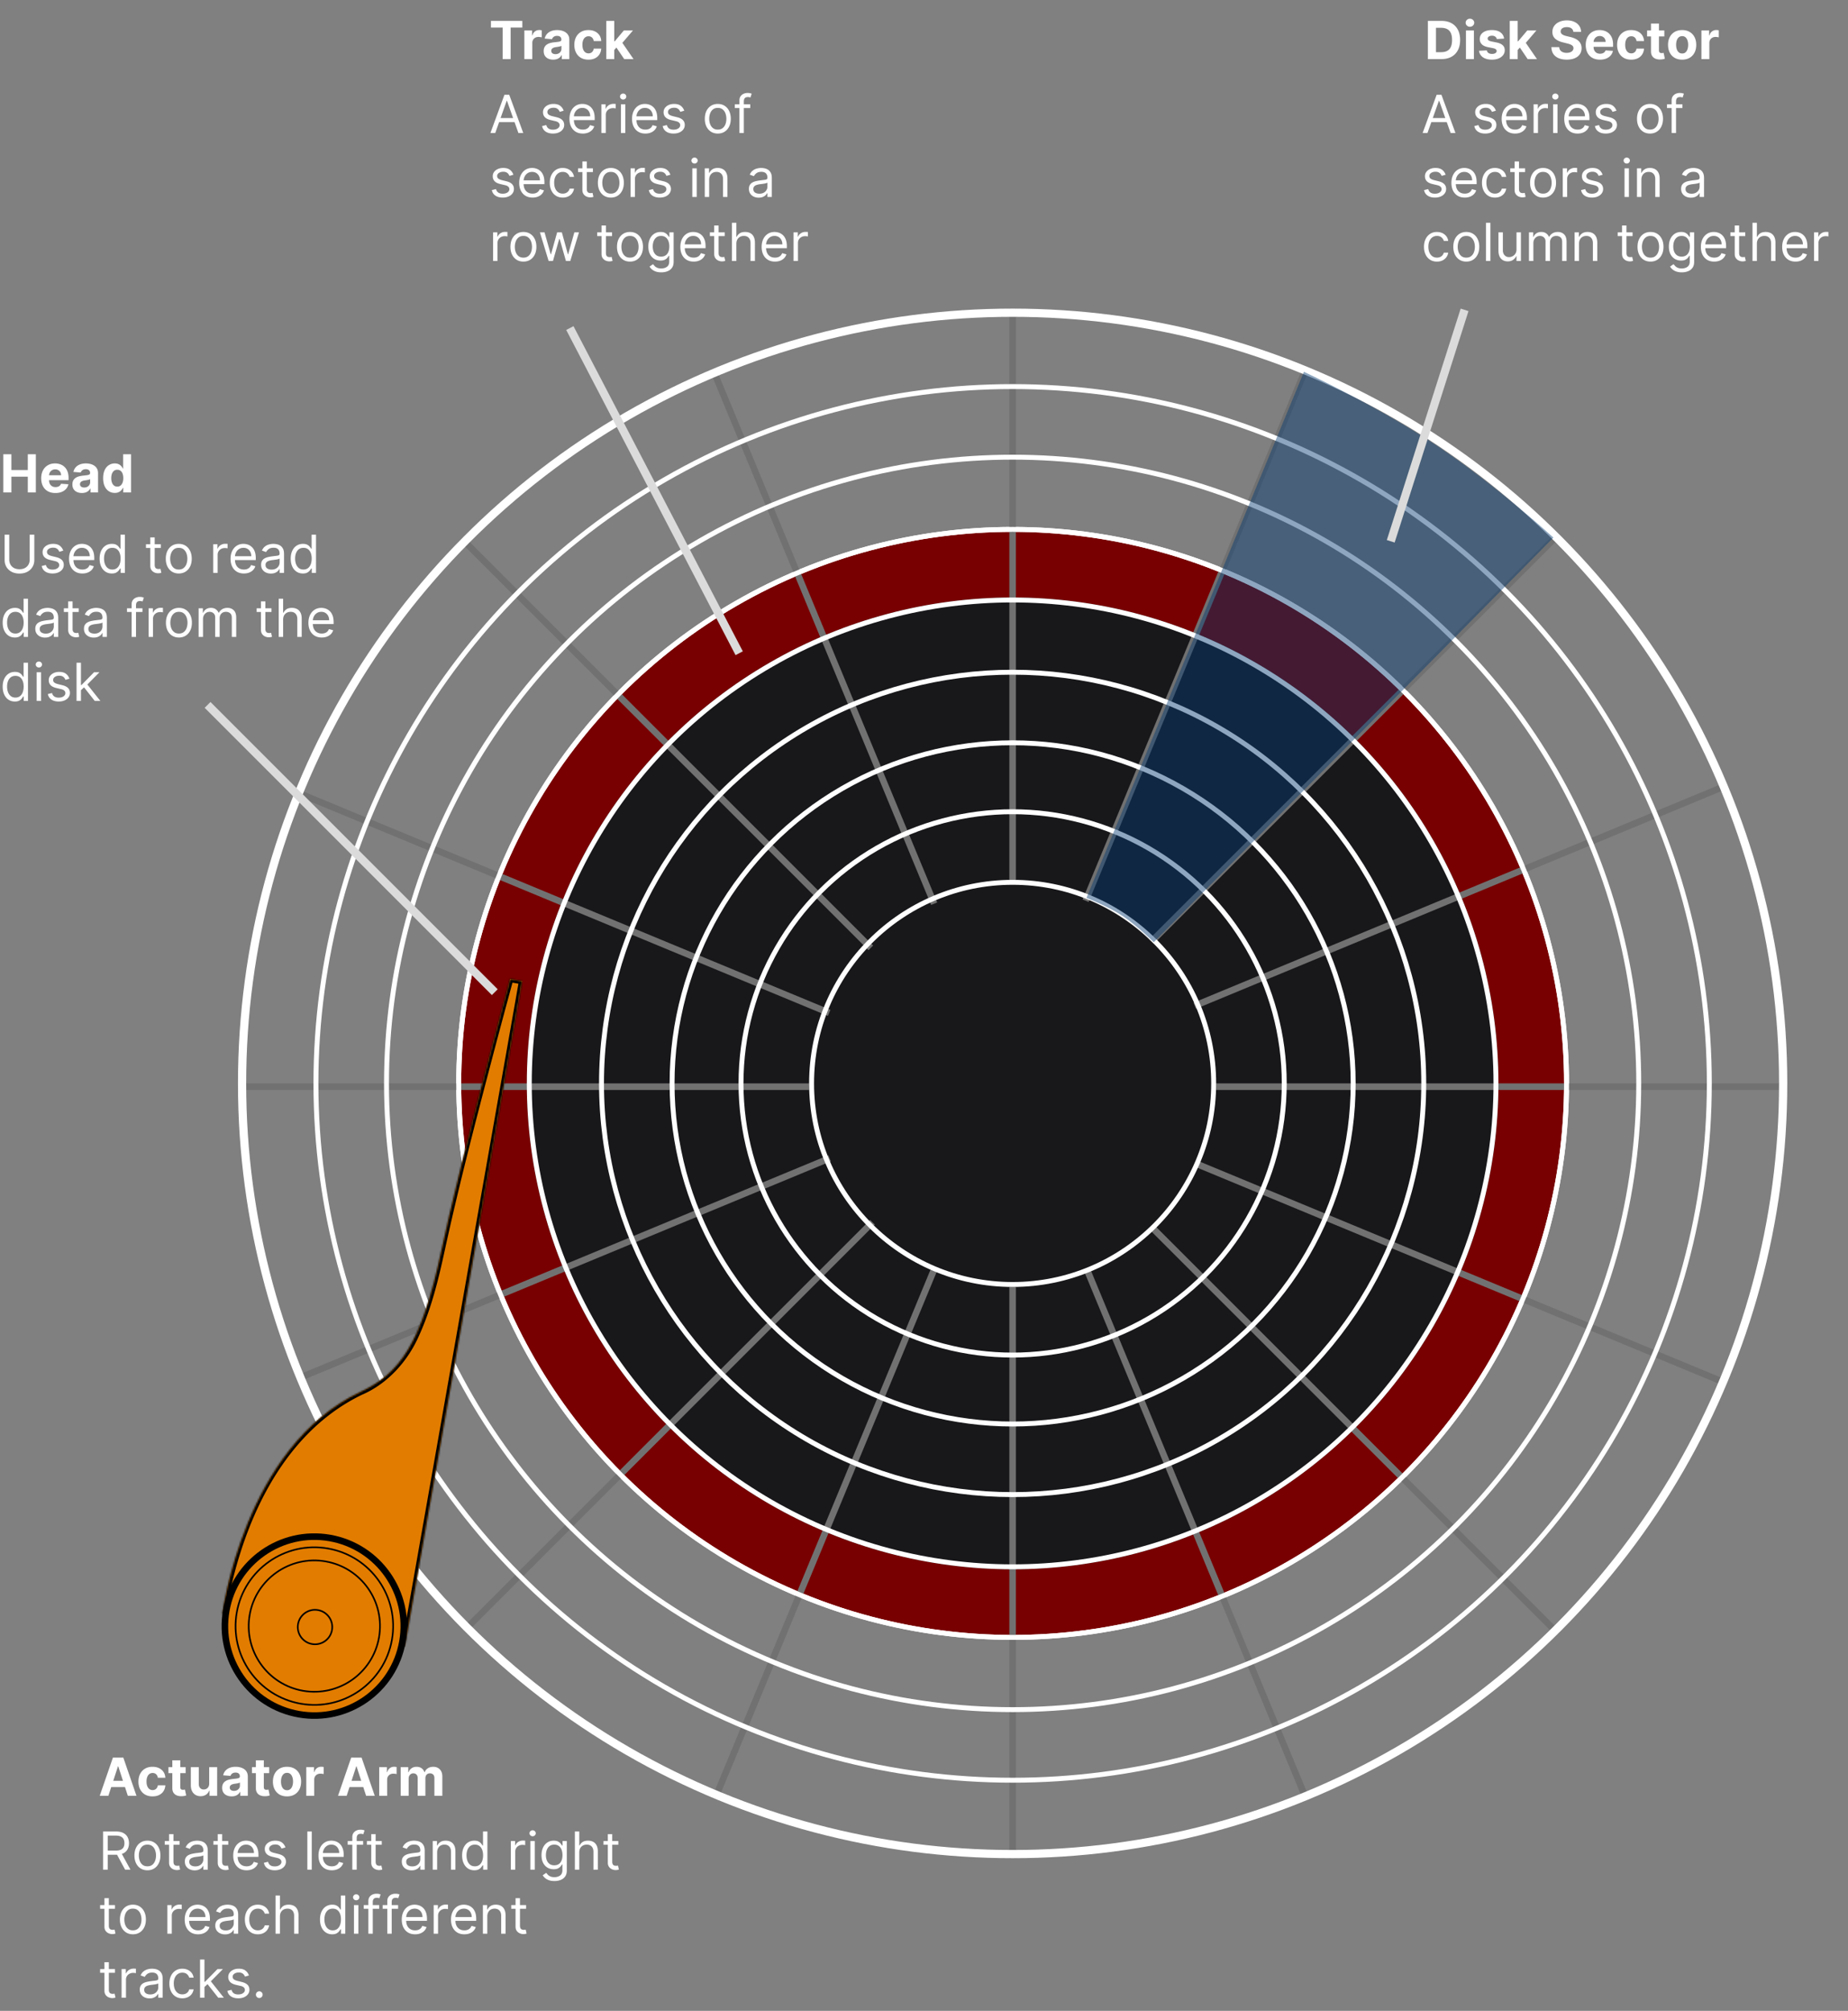 <svg xmlns="http://www.w3.org/2000/svg" width="1126" height="1225" fill="none" viewBox="0 0 1126 1225"><rect x="0" y="0" width="1126" height="1225" fill="#808080" stroke="none"/><circle cx="617" cy="660" r="337.5" fill="#790000" stroke="#fff" stroke-width="3"/><circle cx="617" cy="660" r="296" fill="#18181b"/><path stroke="#717171" stroke-width="4" d="M741 662h348M701.586 573.586l246-246M530.586 577.414l-246-246M285.586 990.586l246-246M947.586 993.414l-246-246M505.215 617.037 183.8 483.903M569.189 550.516 436.054 229.102M661.462 548.715l133.134-321.414M727.983 612.688 1049.4 479.554M1049.67 841.792 728.254 708.658M795.25 1094.43 662.116 773.014M436.708 1093.17l133.134-321.416M184.071 838.75l321.415-133.134M145 662h348M617 784v348M617 188v348"/><circle cx="617" cy="660" r="469.5" stroke="#fff" stroke-width="5"/><circle cx="617" cy="660" r="424.5" stroke="#fff" stroke-width="3"/><circle cx="617" cy="660" r="381.5" stroke="#fff" stroke-width="3"/><circle cx="617" cy="660" r="337.5" stroke="#fff" stroke-width="3"/><circle cx="617" cy="660" r="294.5" stroke="#fff" stroke-width="3"/><circle cx="617" cy="660" r="250.5" stroke="#fff" stroke-width="3"/><circle cx="617" cy="660" r="207.5" stroke="#fff" stroke-width="3"/><circle cx="617" cy="660" r="165.5" stroke="#fff" stroke-width="3"/><circle cx="617" cy="660" r="122.5" stroke="#fff" stroke-width="3"/><mask id="a" fill="#fff"><path d="m318.199 597.636-7.386-1.302s-29.65 107.992-41.831 165.246c-12.18 57.255-25.594 75.142-49.227 86.263-71.421 33.608-84.295 135.419-84.295 135.419l111.283 19.618z"/></mask><path fill="#e27c00" d="m318.199 597.636-7.386-1.302s-29.65 107.992-41.831 165.246c-12.18 57.255-25.594 75.142-49.227 86.263-71.421 33.608-84.295 135.419-84.295 135.419l111.283 19.618z"/><path fill="#000" d="m311.16 594.364-.694 3.939 7.386 1.303-1.623-2.317-7.133 40.454-64.323 364.797 2.317-1.63q-55.642-9.805-111.283-19.618l1.637 2.221c8.953-52.747 33.099-109.746 83.163-133.861 15.683-6.749 27.978-20.567 34.694-35.949 7.567-16.593 11.82-34.125 15.638-51.707 8.605-39.619 18.887-78.96 29.211-118.262a5773 5773 0 0 1 12.592-46.871l-3.858-1.059a5780 5780 0 0 0-12.601 46.908c-10.333 39.338-20.615 78.669-29.257 118.452-3.78 17.444-8.03 34.814-15.354 50.854-6.595 14.921-17.769 27.484-32.768 34.015-52.045 25.258-76.239 83.186-85.429 136.978l-.239 1.89 1.876.331q55.642 9.811 111.283 19.618l1.97.35.347-1.97 64.323-364.793 7.134-40.454.347-1.969-1.97-.348zm-.694 3.939.694-3.939-1.793-.316-.483 1.756 3.858 1.059z" mask="url(#a)"/><circle cx="191.535" cy="990.611" r="54.5" fill="#e27c00" stroke="#000" stroke-width="4" transform="rotate(10 191.535 990.611)"/><circle cx="191.535" cy="990.611" r="48" fill="#e27c00" stroke="#000" transform="rotate(10 191.535 990.611)"/><circle cx="191.535" cy="990.611" r="40" fill="#e27c00" stroke="#000" transform="rotate(10 191.535 990.611)"/><circle cx="191.941" cy="991.19" r="10.5" fill="#e27c00" stroke="#000" transform="rotate(10 191.941 991.19)"/><path fill="#fff" d="M66.034 1094h-5.273l8.035-23.27h6.34L83.16 1094h-5.273l-5.83-17.95h-.181zm-.33-9.15H78.16v3.84H65.704zm27.24 9.49q-2.683 0-4.615-1.14-1.92-1.14-2.954-3.18-1.023-2.025-1.023-4.68c0-1.79.345-3.36 1.034-4.7.697-1.36 1.686-2.42 2.966-3.17 1.28-.77 2.803-1.15 4.569-1.15 1.522 0 2.855.27 4 .83 1.143.55 2.049 1.33 2.715 2.33.667 1 1.034 2.17 1.103 3.52h-4.568q-.194-1.305-1.023-2.1-.819-.81-2.148-.81c-.75 0-1.405.21-1.966.61-.553.41-.985.99-1.295 1.77-.311.77-.466 1.7-.466 2.8 0 1.12.151 2.06.454 2.84.31.78.746 1.38 1.307 1.79s1.216.61 1.966.61c.553 0 1.05-.11 1.489-.34q.67-.345 1.102-.99c.295-.44.489-.96.58-1.58h4.568c-.076 1.34-.44 2.51-1.091 3.52q-.966 1.515-2.67 2.37c-1.137.57-2.482.85-4.035.85m20.178-17.79v3.63h-10.511v-3.63zm-8.125-4.19h4.841v16.28c0 .44.068.79.205 1.04q.204.36.568.51.375.15.863.15.342 0 .682-.06c.228-.04.402-.08.523-.1l.761 3.6q-.363.12-1.022.27c-.44.1-.974.17-1.603.19-1.166.04-2.189-.11-3.068-.47a4.25 4.25 0 0 1-2.034-1.66c-.485-.75-.723-1.69-.716-2.84zm22.472 14.21v-10.02h4.841V1094h-4.648v-3.17h-.182a5.2 5.2 0 0 1-1.966 2.47q-1.364.93-3.329.93c-1.167 0-2.194-.27-3.08-.8s-1.579-1.28-2.079-2.26q-.74-1.47-.75-3.51v-11.11h4.84v10.25c.008 1.03.285 1.84.83 2.44q.818.9 2.193.9c.584 0 1.129-.14 1.637-.4.507-.27.916-.68 1.227-1.21.318-.53.473-1.18.466-1.96m13.69 7.76c-1.114 0-2.106-.19-2.977-.58a4.74 4.74 0 0 1-2.068-1.74c-.5-.77-.75-1.73-.75-2.89 0-.96.178-1.78.534-2.44q.534-.99 1.454-1.59a7.3 7.3 0 0 1 2.091-.91c.788-.2 1.614-.35 2.477-.43 1.016-.11 1.834-.2 2.455-.3.621-.09 1.072-.24 1.352-.43q.421-.285.421-.84v-.07c0-.72-.228-1.27-.682-1.67-.447-.39-1.083-.59-1.909-.59-.871 0-1.565.2-2.08.58s-.856.86-1.022 1.43l-4.478-.36c.228-1.06.675-1.98 1.341-2.75q1-1.17 2.58-1.8 1.59-.63 3.682-.63c.969 0 1.897.11 2.784.34.894.23 1.685.58 2.375 1.06a5.07 5.07 0 0 1 1.647 1.84q.603 1.11.603 2.67V1094h-4.591v-2.42h-.137c-.28.54-.655 1.03-1.125 1.44-.469.41-1.034.73-1.693.97-.659.23-1.42.34-2.284.34m1.386-3.34q1.069 0 1.887-.42c.545-.29.973-.68 1.284-1.16q.466-.735.466-1.65v-1.85q-.228.15-.625.27c-.258.08-.549.15-.875.22-.326.06-.652.12-.977.17-.326.04-.622.09-.887.12a6.4 6.4 0 0 0-1.488.4c-.425.18-.754.43-.989.74q-.352.45-.352 1.14c0 .65.238 1.16.716 1.51q.727.51 1.84.51m21.483-14.44v3.63h-10.511v-3.63zm-8.125-4.19h4.841v16.28c0 .44.069.79.205 1.04q.204.36.568.51.375.15.864.15.34 0 .681-.06c.228-.04.402-.08.523-.1l.762 3.6q-.364.12-1.023.27c-.44.1-.974.17-1.602.19-1.167.04-2.19-.11-3.069-.47a4.25 4.25 0 0 1-2.034-1.66c-.485-.75-.723-1.69-.716-2.84zm18.978 21.98c-1.765 0-3.292-.37-4.58-1.12a7.7 7.7 0 0 1-2.966-3.16c-.697-1.36-1.045-2.93-1.045-4.72 0-1.8.348-3.38 1.045-4.73s1.686-2.41 2.966-3.16c1.288-.75 2.815-1.13 4.58-1.13s3.288.38 4.568 1.13c1.288.75 2.28 1.81 2.977 3.16s1.046 2.93 1.046 4.73c0 1.79-.349 3.36-1.046 4.72a7.7 7.7 0 0 1-2.977 3.16c-1.28.75-2.803 1.12-4.568 1.12m.022-3.75c.803 0 1.474-.23 2.012-.68q.807-.69 1.216-1.89c.28-.79.42-1.7.42-2.71 0-1.02-.14-1.92-.42-2.72q-.41-1.185-1.216-1.89-.807-.69-2.012-.69-1.215 0-2.045.69-.817.705-1.239 1.89c-.272.8-.409 1.7-.409 2.72 0 1.01.137 1.92.409 2.71q.422 1.2 1.239 1.89c.553.45 1.235.68 2.045.68m11.716 3.41v-17.45h4.693v3.04h.182c.319-1.08.853-1.9 1.603-2.45q1.125-.84 2.591-.84c.242 0 .503.01.784.04.28.03.526.07.738.13v4.29a6 6 0 0 0-.943-.18 9 9 0 0 0-1.102-.08c-.712 0-1.349.16-1.909.47-.553.3-.993.72-1.318 1.27-.319.54-.478 1.17-.478 1.88v9.88zm24.603 0h-5.273l8.034-23.27h6.341l8.023 23.27h-5.273l-5.83-17.95h-.182zm-.33-9.15h12.455v3.84h-12.455zm20.165 9.15v-17.45h4.693v3.04h.182c.318-1.08.852-1.9 1.602-2.45q1.125-.84 2.591-.84c.242 0 .504.01.784.04s.527.07.739.13v4.29a6 6 0 0 0-.943-.18 9 9 0 0 0-1.103-.08c-.712 0-1.348.16-1.909.47-.553.3-.992.72-1.318 1.27-.318.54-.477 1.17-.477 1.88v9.88zm13.094 0v-17.45h4.613v3.07h.205c.363-1.02.969-1.82 1.818-2.42.848-.59 1.864-.88 3.045-.88q1.796 0 3.057.9 1.262.885 1.682 2.4h.182c.356-1 1-1.79 1.932-2.39.939-.61 2.049-.91 3.329-.91q2.444 0 3.966 1.56 1.534 1.545 1.534 4.38V1094h-4.829v-10.78q0-1.455-.773-2.19-.772-.72-1.932-.72-1.318 0-2.057.84-.738.825-.738 2.19V1094h-4.694v-10.89q0-1.275-.738-2.04c-.485-.51-1.125-.76-1.921-.76-.537 0-1.022.13-1.454.41-.424.26-.762.64-1.012 1.12q-.375.72-.375 1.68V1094zM62.818 1139v-23.27h7.864q2.727 0 4.477.93c1.167.61 2.03 1.46 2.591 2.53.56 1.08.84 2.3.84 3.67s-.28 2.59-.84 3.65-1.42 1.9-2.58 2.5q-1.739.9-4.443.9h-6.363v-2.55h6.272q1.865 0 3-.54c.766-.37 1.319-.88 1.66-1.55.348-.67.522-1.47.522-2.41 0-.93-.174-1.74-.522-2.44s-.906-1.23-1.671-1.61c-.765-.39-1.776-.58-3.034-.58h-4.955V1139zm10.955-10.45L79.5 1139h-3.273l-5.636-10.45zm16.054 10.81c-1.576 0-2.959-.37-4.148-1.12q-1.773-1.125-2.773-3.15c-.659-1.35-.988-2.92-.988-4.73s.33-3.4.988-4.76c.667-1.35 1.591-2.41 2.773-3.16 1.19-.75 2.572-1.12 4.148-1.12s2.954.37 4.136 1.12c1.19.75 2.114 1.81 2.773 3.16.666 1.36 1 2.95 1 4.76s-.334 3.38-1 4.73q-.99 2.025-2.773 3.15c-1.182.75-2.56 1.12-4.136 1.12m0-2.41c1.197 0 2.182-.3 2.954-.92.773-.61 1.345-1.42 1.716-2.42s.557-2.08.557-3.25a9.4 9.4 0 0 0-.557-3.26c-.371-1.01-.943-1.82-1.716-2.44q-1.159-.93-2.954-.93t-2.955.93c-.773.62-1.344 1.43-1.716 2.44a9.4 9.4 0 0 0-.557 3.26c0 1.17.186 2.25.557 3.25s.943 1.81 1.716 2.42c.773.62 1.758.92 2.955.92m19.593-15.4v2.27h-9.045v-2.27zm-6.409-4.19h2.682V1134c0 .76.11 1.33.33 1.7q.34.57.863.75c.356.13.731.19 1.125.19.296 0 .538-.02.728-.05q.284-.06.454-.09l.546 2.41c-.182.07-.436.14-.762.2q-.488.12-1.238.12c-.758 0-1.5-.17-2.228-.49a4.44 4.44 0 0 1-1.795-1.49q-.705-1.005-.705-2.52zm15.58 22.05q-1.66 0-3.011-.63a5.1 5.1 0 0 1-2.148-1.83c-.53-.8-.796-1.77-.796-2.9 0-1 .197-1.82.591-2.44a4.1 4.1 0 0 1 1.58-1.47 8.4 8.4 0 0 1 2.182-.8 29 29 0 0 1 2.42-.43c1.061-.14 1.921-.24 2.58-.31.666-.07 1.151-.2 1.454-.37.311-.18.466-.48.466-.91v-.09c0-1.12-.307-2-.92-2.62q-.91-.93-2.762-.93-1.92 0-3.011.84t-1.534 1.8l-2.546-.91c.455-1.06 1.061-1.89 1.819-2.48a6.9 6.9 0 0 1 2.5-1.25q1.364-.36 2.681-.36c.561 0 1.205.07 1.932.2q1.102.195 2.125.81c.69.41 1.262 1.03 1.716 1.85.455.83.682 1.93.682 3.32v11.5h-2.682v-2.36h-.136c-.182.38-.485.78-.909 1.21s-.989.8-1.694 1.1c-.704.31-1.564.46-2.579.46M119 1137c1.061 0 1.955-.21 2.682-.62q1.102-.63 1.659-1.62c.379-.66.568-1.35.568-2.08v-2.45c-.114.13-.364.26-.75.37-.379.11-.818.2-1.318.29-.493.07-.974.14-1.443.2-.462.05-.837.1-1.125.14-.697.09-1.349.24-1.955.44q-.897.3-1.454.9c-.364.39-.546.93-.546 1.61 0 .93.345 1.64 1.034 2.12.697.47 1.58.7 2.648.7m20.077-15.45v2.27h-9.046v-2.27zm-6.409-4.19h2.681V1134c0 .76.11 1.33.33 1.7q.34.57.864.75c.356.13.731.19 1.125.19.295 0 .537-.02.727-.05q.284-.06.454-.09l.546 2.41c-.182.07-.436.14-.761.2q-.489.12-1.239.12c-.758 0-1.5-.17-2.227-.49a4.43 4.43 0 0 1-1.796-1.49q-.704-1.005-.704-2.52zm17.573 22q-2.522 0-4.352-1.11c-1.212-.75-2.148-1.8-2.807-3.14-.651-1.34-.977-2.91-.977-4.7s.326-3.36.977-4.73c.659-1.37 1.576-2.44 2.75-3.2 1.182-.78 2.561-1.16 4.137-1.16q1.364 0 2.693.45c.886.31 1.693.8 2.42 1.48.728.67 1.307 1.57 1.739 2.68.432 1.12.648 2.49.648 4.12v1.13h-13.455v-2.32h10.727c0-.98-.196-1.86-.59-2.63a4.37 4.37 0 0 0-1.66-1.83c-.712-.45-1.553-.67-2.522-.67-1.068 0-1.993.26-2.773.79a5.3 5.3 0 0 0-1.784 2.05 6 6 0 0 0-.625 2.7v1.55c0 1.32.227 2.43.682 3.35.462.91 1.102 1.6 1.92 2.08.818.47 1.769.7 2.852.7.705 0 1.341-.09 1.91-.29a4.2 4.2 0 0 0 1.488-.91c.417-.41.739-.92.966-1.52l2.591.72a5.7 5.7 0 0 1-1.375 2.32c-.644.66-1.439 1.18-2.386 1.55q-1.42.54-3.194.54m23.671-13.91-2.409.69q-.227-.615-.671-1.17-.43-.585-1.181-.96c-.5-.25-1.141-.37-1.921-.37-1.068 0-1.958.24-2.67.74-.705.48-1.057 1.1-1.057 1.85 0 .66.242 1.19.727 1.58.485.38 1.243.71 2.273.96l2.591.64q2.34.57 3.488 1.74c.766.77 1.148 1.77 1.148 2.99 0 1-.288 1.89-.864 2.68q-.852 1.185-2.386 1.86c-1.023.46-2.212.68-3.568.68-1.78 0-3.254-.38-4.421-1.16-1.166-.77-1.905-1.9-2.215-3.38l2.545-.64c.242.94.701 1.65 1.375 2.12.682.47 1.572.7 2.67.7 1.25 0 2.243-.27 2.978-.8.742-.53 1.113-1.18 1.113-1.93 0-.6-.212-1.11-.636-1.52q-.636-.63-1.955-.93l-2.909-.68c-1.598-.38-2.772-.97-3.522-1.76-.743-.81-1.114-1.81-1.114-3.02q0-1.47.83-2.61c.56-.76 1.322-1.35 2.284-1.78.969-.44 2.068-.65 3.295-.65 1.727 0 3.083.38 4.068 1.13q1.489 1.14 2.114 3m16.037-9.72V1139h-2.682v-23.27zm12.23 23.63q-2.523 0-4.352-1.11c-1.212-.75-2.148-1.8-2.807-3.14-.652-1.34-.977-2.91-.977-4.7s.325-3.36.977-4.73c.659-1.37 1.576-2.44 2.75-3.2 1.182-.78 2.56-1.16 4.136-1.16q1.364 0 2.693.45c.887.31 1.694.8 2.421 1.48.727.67 1.307 1.57 1.739 2.68.431 1.12.647 2.49.647 4.12v1.13h-13.454v-2.32h10.727c0-.98-.197-1.86-.591-2.63a4.36 4.36 0 0 0-1.659-1.83c-.712-.45-1.553-.67-2.523-.67-1.068 0-1.992.26-2.772.79a5.3 5.3 0 0 0-1.785 2.05 6 6 0 0 0-.625 2.7v1.55c0 1.32.228 2.43.682 3.35.462.91 1.103 1.6 1.921 2.08.818.47 1.769.7 2.852.7.705 0 1.341-.09 1.909-.29a4.2 4.2 0 0 0 1.489-.91c.416-.41.738-.92.966-1.52l2.591.72a5.7 5.7 0 0 1-1.375 2.32c-.644.66-1.44 1.18-2.387 1.55q-1.42.54-3.193.54m19.08-17.81v2.27h-9.41v-2.27zm-6.591 17.45v-19.86c0-1 .234-1.84.704-2.5a4.3 4.3 0 0 1 1.83-1.5c.75-.34 1.541-.5 2.375-.5.659 0 1.197.05 1.613.16.417.1.728.2.932.29l-.773 2.32c-.136-.05-.325-.1-.568-.17-.235-.07-.545-.1-.932-.1-.886 0-1.526.22-1.92.67-.386.44-.58 1.1-.58 1.96V1139zm17.94-17.45v2.27h-9.046v-2.27zm-6.409-4.19h2.682V1134c0 .76.11 1.33.329 1.7q.341.57.864.75c.356.13.731.19 1.125.19.295 0 .538-.02.727-.05q.284-.06.455-.09l.545 2.41c-.182.07-.435.14-.761.2q-.489.12-1.239.12c-.757 0-1.5-.17-2.227-.49a4.44 4.44 0 0 1-1.796-1.49q-.704-1.005-.704-2.52zm24.579 22.05q-1.659 0-3.011-.63a5.1 5.1 0 0 1-2.148-1.83c-.53-.8-.795-1.77-.795-2.9 0-1 .197-1.82.591-2.44q.59-.945 1.579-1.47a8.4 8.4 0 0 1 2.182-.8c.803-.18 1.61-.32 2.421-.43 1.06-.14 1.92-.24 2.579-.31.667-.07 1.152-.2 1.455-.37.31-.18.466-.48.466-.91v-.09c0-1.12-.307-2-.921-2.62q-.909-.93-2.761-.93-1.92 0-3.012.84-1.09.84-1.534 1.8l-2.545-.91c.454-1.06 1.06-1.89 1.818-2.48a6.9 6.9 0 0 1 2.5-1.25q1.364-.36 2.682-.36c.56 0 1.204.07 1.932.2q1.102.195 2.125.81c.689.41 1.261 1.03 1.716 1.85.454.83.681 1.93.681 3.32v11.5h-2.681v-2.36h-.137c-.182.38-.485.78-.909 1.21s-.988.8-1.693 1.1c-.705.31-1.564.46-2.58.46m.41-2.41c1.06 0 1.954-.21 2.681-.62q1.102-.63 1.659-1.62c.379-.66.569-1.35.569-2.08v-2.45c-.114.13-.364.26-.75.37-.379.11-.819.2-1.319.29-.492.07-.973.14-1.443.2-.462.05-.837.1-1.125.14-.697.09-1.348.24-1.954.44q-.898.3-1.455.9c-.363.39-.545.93-.545 1.61 0 .93.344 1.64 1.034 2.12.697.47 1.579.7 2.648.7m15.167-8.5v10.5h-2.682v-17.45h2.591v2.72h.227c.41-.88 1.031-1.6 1.864-2.13.833-.55 1.909-.82 3.227-.82 1.182 0 2.216.24 3.103.73.886.47 1.575 1.2 2.068 2.18.492.97.738 2.19.738 3.68V1139h-2.681v-10.91c0-1.37-.356-2.44-1.069-3.2-.712-.78-1.689-1.16-2.931-1.16-.856 0-1.622.18-2.296.55-.666.38-1.193.92-1.579 1.63-.387.71-.58 1.57-.58 2.59m22.628 10.86c-1.455 0-2.739-.36-3.852-1.1-1.114-.74-1.985-1.79-2.614-3.14q-.943-2.025-.943-4.8 0-2.76.943-4.77c.629-1.35 1.504-2.39 2.625-3.13 1.121-.73 2.417-1.1 3.886-1.1q1.706 0 2.694.57c.666.37 1.174.79 1.522 1.27.356.47.633.86.83 1.16h.227v-8.59h2.682V1139h-2.591v-2.68h-.318q-.295.48-.841 1.2t-1.557 1.29c-.674.37-1.572.55-2.693.55m.364-2.41q1.612 0 2.727-.84c.742-.56 1.307-1.35 1.693-2.35.386-1.01.58-2.17.58-3.49q0-1.95-.569-3.42c-.378-.98-.939-1.75-1.681-2.29-.743-.56-1.659-.83-2.75-.83q-1.706 0-2.841.87c-.75.58-1.315 1.36-1.694 2.35-.371.99-.556 2.1-.556 3.32 0 1.25.189 2.37.568 3.39.386 1.01.954 1.81 1.704 2.41.758.59 1.697.88 2.819.88m21.92 2.05v-17.45h2.591v2.63h.182q.477-1.29 1.727-2.1t2.818-.81c.197 0 .443.01.739.01.295.01.519.02.67.04v2.73c-.091-.03-.299-.06-.625-.11a6.5 6.5 0 0 0-1.011-.08q-1.273 0-2.273.54c-.659.35-1.182.83-1.568 1.45q-.568.93-.568 2.1V1139zm11.906 0v-17.45h2.682V1139zm1.364-20.36q-.785 0-1.352-.54a1.7 1.7 0 0 1-.557-1.28q0-.75.557-1.29c.378-.35.829-.53 1.352-.53s.97.18 1.341.53q.568.54.568 1.29c0 .5-.189.93-.568 1.28q-.556.54-1.341.54m13.275 27.27c-1.295 0-2.409-.17-3.34-.5-.932-.33-1.709-.76-2.33-1.3-.614-.53-1.102-1.09-1.466-1.7l2.136-1.5c.243.32.55.68.921 1.09q.557.63 1.523 1.08c.651.31 1.503.47 2.556.47 1.41 0 2.572-.35 3.489-1.03s1.375-1.75 1.375-3.2v-3.55h-.227c-.197.32-.477.71-.841 1.18-.356.47-.871.88-1.546 1.24q-1 .54-2.704.54c-1.409 0-2.674-.34-3.796-1q-1.67-1.005-2.647-2.91c-.644-1.27-.966-2.82-.966-4.64 0-1.79.314-3.34.943-4.67q.944-1.995 2.625-3.09c1.121-.73 2.417-1.1 3.886-1.1q1.705 0 2.705.57c.674.37 1.189.79 1.545 1.27.364.47.644.86.841 1.16h.273v-2.77h2.591v17.95q0 2.25-1.023 3.66c-.674.95-1.583 1.64-2.727 2.08-1.136.45-2.402.67-3.796.67m-.09-9.59c1.075 0 1.984-.25 2.727-.74q1.113-.735 1.693-2.13c.386-.92.58-2.03.58-3.31q0-1.89-.569-3.33c-.378-.97-.939-1.72-1.681-2.26-.743-.55-1.659-.82-2.75-.82-1.137 0-2.084.29-2.841.86-.75.58-1.315 1.35-1.693 2.32-.372.97-.557 2.04-.557 3.23q0 1.815.568 3.21c.386.93.954 1.65 1.704 2.18.758.53 1.697.79 2.819.79m15.227-7.82v10.5h-2.682v-23.27h2.682v8.54h.227a5 5 0 0 1 1.841-2.15c.826-.53 1.924-.8 3.295-.8 1.19 0 2.232.24 3.126.71s1.587 1.2 2.079 2.17c.5.97.75 2.21.75 3.71V1139h-2.682v-10.91q0-2.085-1.079-3.21c-.712-.77-1.701-1.15-2.966-1.15-.879 0-1.667.18-2.364.55a4.15 4.15 0 0 0-1.636 1.63c-.394.71-.591 1.57-.591 2.59m23.815-6.95v2.27h-9.045v-2.27zm-6.409-4.19h2.682V1134c0 .76.11 1.33.329 1.7q.342.57.864.75c.356.13.731.19 1.125.19.296 0 .538-.02.727-.05q.284-.06.455-.09l.545 2.41c-.181.07-.435.14-.761.2q-.489.12-1.239.12c-.757 0-1.5-.17-2.227-.49a4.43 4.43 0 0 1-1.795-1.49q-.705-1.005-.705-2.52zm-300.31 43.19v2.27H61v-2.27zm-6.409-4.19h2.682V1173c0 .76.11 1.33.33 1.7q.34.57.863.75c.356.13.731.19 1.125.19.296 0 .538-.02.728-.05q.283-.06.454-.09l.546 2.41a4.4 4.4 0 0 1-.762.2q-.489.12-1.238.12c-.758 0-1.5-.17-2.228-.49a4.43 4.43 0 0 1-1.795-1.49q-.705-1.005-.705-2.52zm17.347 22c-1.576 0-2.958-.37-4.148-1.12q-1.773-1.125-2.772-3.15c-.66-1.35-.99-2.92-.99-4.73s.33-3.4.99-4.76c.666-1.35 1.59-2.41 2.772-3.16 1.19-.75 2.572-1.12 4.148-1.12s2.954.37 4.136 1.12c1.19.75 2.114 1.81 2.773 3.16.667 1.36 1 2.95 1 4.76s-.333 3.38-1 4.73q-.988 2.025-2.773 3.15c-1.181.75-2.56 1.12-4.136 1.12m0-2.41c1.197 0 2.182-.3 2.954-.92.773-.61 1.345-1.42 1.716-2.42.372-1 .557-2.08.557-3.25a9.4 9.4 0 0 0-.557-3.26c-.37-1.01-.943-1.82-1.716-2.44q-1.158-.93-2.954-.93t-2.955.93c-.772.62-1.344 1.43-1.716 2.44a9.4 9.4 0 0 0-.556 3.26c0 1.17.185 2.25.556 3.25s.944 1.81 1.716 2.42c.773.62 1.758.92 2.955.92m21.003 2.05v-17.45h2.591v2.63h.182q.477-1.29 1.727-2.1t2.818-.81c.197 0 .443.01.739.01.295.01.519.02.67.04v2.73c-.091-.03-.299-.06-.625-.11a6.5 6.5 0 0 0-1.011-.08q-1.273 0-2.273.54c-.659.35-1.182.83-1.568 1.45q-.568.93-.568 2.1V1178zm18.693.36q-2.523 0-4.352-1.11c-1.212-.75-2.148-1.8-2.807-3.14-.652-1.34-.977-2.91-.977-4.7s.325-3.36.977-4.73c.659-1.37 1.576-2.44 2.75-3.2 1.182-.78 2.56-1.16 4.136-1.16q1.364 0 2.693.45c.887.31 1.694.8 2.421 1.48.727.67 1.307 1.57 1.739 2.68.431 1.12.647 2.49.647 4.12v1.13h-13.454v-2.32h10.727c0-.98-.197-1.86-.591-2.63a4.36 4.36 0 0 0-1.659-1.83c-.712-.45-1.553-.67-2.523-.67-1.068 0-1.992.26-2.772.79a5.3 5.3 0 0 0-1.785 2.05 6 6 0 0 0-.625 2.7v1.55c0 1.32.228 2.43.682 3.35.462.91 1.103 1.6 1.921 2.08.818.47 1.769.7 2.852.7.705 0 1.341-.09 1.909-.29a4.2 4.2 0 0 0 1.489-.91c.416-.41.738-.92.966-1.52l2.591.72a5.7 5.7 0 0 1-1.375 2.32c-.644.66-1.44 1.18-2.387 1.55q-1.42.54-3.193.54m16.443.05q-1.66 0-3.011-.63a5.1 5.1 0 0 1-2.148-1.83c-.53-.8-.795-1.77-.795-2.9 0-1 .197-1.82.591-2.44a4.1 4.1 0 0 1 1.579-1.47 8.4 8.4 0 0 1 2.182-.8c.803-.18 1.61-.32 2.42-.43 1.061-.14 1.921-.24 2.58-.31.667-.07 1.151-.2 1.454-.37.311-.18.466-.48.466-.91v-.09c0-1.12-.306-2-.92-2.62q-.91-.93-2.761-.93-1.922 0-3.012.84t-1.534 1.8l-2.545-.91c.454-1.06 1.06-1.89 1.818-2.48a6.9 6.9 0 0 1 2.5-1.25q1.363-.36 2.682-.36c.56 0 1.204.07 1.931.2q1.103.195 2.125.81c.69.41 1.262 1.03 1.716 1.85.455.83.682 1.93.682 3.32v11.5h-2.682v-2.36h-.136c-.182.38-.485.78-.909 1.21s-.989.8-1.693 1.1c-.705.31-1.565.46-2.58.46m.409-2.41c1.061 0 1.955-.21 2.682-.62q1.103-.63 1.659-1.62c.379-.66.568-1.35.568-2.08v-2.45c-.113.13-.363.26-.75.37-.378.11-.818.2-1.318.29-.492.07-.973.14-1.443.2-.462.05-.837.1-1.125.14-.697.09-1.349.24-1.955.44q-.897.3-1.454.9c-.364.39-.546.93-.546 1.61 0 .93.345 1.64 1.035 2.12.696.47 1.579.7 2.647.7m19.577 2.36c-1.636 0-3.045-.38-4.227-1.16-1.182-.77-2.091-1.83-2.728-3.19q-.954-2.025-.954-4.65c0-1.77.326-3.33.977-4.69.659-1.36 1.576-2.43 2.75-3.19 1.182-.78 2.561-1.16 4.136-1.16 1.228 0 2.334.23 3.319.68a6.3 6.3 0 0 1 2.42 1.91c.629.82 1.019 1.77 1.171 2.86h-2.682c-.205-.79-.659-1.5-1.364-2.11q-1.045-.93-2.818-.93c-1.045 0-1.962.27-2.75.82q-1.17.795-1.83 2.28c-.431.98-.647 2.12-.647 3.44 0 1.35.212 2.53.636 3.53.432 1 1.038 1.77 1.818 2.32.788.56 1.712.83 2.773.83q1.046 0 1.898-.36a3.9 3.9 0 0 0 1.443-1.04c.394-.46.674-1 .841-1.64h2.682a6.2 6.2 0 0 1-1.125 2.78c-.591.82-1.375 1.47-2.353 1.96-.969.47-2.098.71-3.386.71m13.466-10.86v10.5h-2.682v-23.27h2.682v8.54h.227a5 5 0 0 1 1.841-2.15c.826-.53 1.924-.8 3.296-.8 1.189 0 2.231.24 3.124.71s1.588 1.2 2.08 2.17c.5.97.75 2.21.75 3.71V1178h-2.682v-10.91q0-2.085-1.079-3.21c-.712-.77-1.701-1.15-2.966-1.15-.879 0-1.667.18-2.364.55a4.15 4.15 0 0 0-1.636 1.63c-.394.71-.591 1.57-.591 2.59m31.815 10.86c-1.454 0-2.738-.36-3.852-1.1s-1.985-1.79-2.614-3.14q-.943-2.025-.943-4.8 0-2.76.943-4.77c.629-1.35 1.504-2.39 2.625-3.13 1.122-.73 2.417-1.1 3.887-1.1q1.704 0 2.693.57c.667.37 1.174.79 1.523 1.27.356.47.632.86.829 1.16h.227v-8.59h2.682V1178h-2.591v-2.68h-.318q-.295.48-.841 1.2-.545.72-1.557 1.29c-.674.37-1.572.55-2.693.55m.364-2.41q1.614 0 2.727-.84c.743-.56 1.307-1.35 1.693-2.35.387-1.01.58-2.17.58-3.49q0-1.95-.568-3.42c-.379-.98-.94-1.75-1.682-2.29-.743-.56-1.659-.83-2.75-.83q-1.705 0-2.841.87c-.75.58-1.314 1.36-1.693 2.35-.371.99-.557 2.1-.557 3.32 0 1.25.189 2.37.568 3.39.386 1.01.955 1.81 1.705 2.41.757.59 1.697.88 2.818.88m12.92 2.05v-17.45h2.682V1178zm1.364-20.36q-.785 0-1.352-.54a1.7 1.7 0 0 1-.557-1.28q0-.75.557-1.29c.378-.35.829-.53 1.352-.53s.97.18 1.341.53q.568.54.568 1.29c0 .5-.189.93-.568 1.28q-.556.54-1.341.54m14.003 2.91v2.27h-9.409v-2.27zm-6.591 17.45v-19.86c0-1 .235-1.84.704-2.5a4.3 4.3 0 0 1 1.83-1.5c.75-.34 1.542-.5 2.375-.5.659 0 1.197.05 1.614.16.416.1.727.2.931.29l-.772 2.32c-.137-.05-.326-.1-.569-.17-.234-.07-.545-.1-.931-.1-.887 0-1.527.22-1.921.67-.386.44-.579 1.1-.579 1.96V1178zm18.122-17.45v2.27h-9.409v-2.27zM235.98 1178v-19.86c0-1 .235-1.84.705-2.5a4.3 4.3 0 0 1 1.829-1.5c.75-.34 1.542-.5 2.375-.5.659 0 1.197.05 1.614.16.417.1.727.2.932.29l-.773 2.32c-.136-.05-.326-.1-.568-.17-.235-.07-.546-.1-.932-.1-.886 0-1.527.22-1.921.67-.386.44-.579 1.1-.579 1.96V1178zm16.949.36q-2.523 0-4.352-1.11c-1.212-.75-2.148-1.8-2.807-3.14-.652-1.34-.977-2.91-.977-4.7s.325-3.36.977-4.73c.659-1.37 1.576-2.44 2.75-3.2 1.182-.78 2.56-1.16 4.136-1.16q1.364 0 2.693.45c.887.31 1.694.8 2.421 1.48.727.67 1.307 1.57 1.739 2.68.431 1.12.647 2.49.647 4.12v1.13h-13.454v-2.32h10.727c0-.98-.197-1.86-.591-2.63a4.36 4.36 0 0 0-1.659-1.83c-.712-.45-1.553-.67-2.523-.67-1.068 0-1.992.26-2.772.79a5.3 5.3 0 0 0-1.785 2.05 6 6 0 0 0-.625 2.7v1.55c0 1.32.228 2.43.682 3.35.462.91 1.103 1.6 1.921 2.08.818.47 1.769.7 2.852.7.705 0 1.341-.09 1.909-.29a4.2 4.2 0 0 0 1.489-.91c.416-.41.738-.92.966-1.52l2.591.72a5.7 5.7 0 0 1-1.375 2.32c-.644.66-1.44 1.18-2.387 1.55q-1.42.54-3.193.54m11.307-.36v-17.45h2.591v2.63h.182q.476-1.29 1.727-2.1 1.25-.81 2.818-.81c.197 0 .443.01.739.01.295.01.519.02.67.04v2.73c-.091-.03-.299-.06-.625-.11a6.5 6.5 0 0 0-1.011-.08q-1.273 0-2.273.54c-.659.35-1.182.83-1.568 1.45q-.568.93-.568 2.1V1178zm18.693.36q-2.523 0-4.352-1.11c-1.212-.75-2.148-1.8-2.807-3.14-.652-1.34-.977-2.91-.977-4.7s.325-3.36.977-4.73c.659-1.37 1.576-2.44 2.75-3.2 1.182-.78 2.56-1.16 4.136-1.16q1.364 0 2.693.45c.887.31 1.694.8 2.421 1.48.727.67 1.307 1.57 1.739 2.68.431 1.12.647 2.49.647 4.12v1.13h-13.454v-2.32h10.727c0-.98-.197-1.86-.591-2.63a4.36 4.36 0 0 0-1.659-1.83c-.712-.45-1.553-.67-2.523-.67-1.068 0-1.992.26-2.772.79a5.3 5.3 0 0 0-1.785 2.05 6 6 0 0 0-.625 2.7v1.55c0 1.32.228 2.43.682 3.35.462.91 1.103 1.6 1.921 2.08.818.47 1.769.7 2.852.7.705 0 1.341-.09 1.909-.29a4.2 4.2 0 0 0 1.489-.91c.416-.41.738-.92.966-1.52l2.591.72a5.7 5.7 0 0 1-1.375 2.32c-.644.66-1.44 1.18-2.387 1.55q-1.42.54-3.193.54m13.989-10.86v10.5h-2.682v-17.45h2.591v2.72h.227c.409-.88 1.03-1.6 1.864-2.13.833-.55 1.909-.82 3.227-.82 1.182 0 2.216.24 3.102.73.887.47 1.576 1.2 2.068 2.18.493.97.739 2.19.739 3.68V1178h-2.682v-10.91c0-1.37-.356-2.44-1.068-3.2-.712-.78-1.689-1.16-2.932-1.16-.856 0-1.621.18-2.295.55-.667.38-1.193.92-1.58 1.63-.386.71-.579 1.57-.579 2.59m23.627-6.95v2.27H311.5v-2.27zm-6.409-4.19h2.682V1173c0 .76.11 1.33.33 1.7q.34.57.863.75c.356.13.731.19 1.125.19.296 0 .538-.02.728-.05q.284-.06.454-.09l.546 2.41c-.182.07-.436.14-.762.2q-.488.12-1.238.12c-.758 0-1.5-.17-2.228-.49a4.44 4.44 0 0 1-1.795-1.49q-.705-1.005-.705-2.52zm-244.09 43.19v2.27H61v-2.27zm-6.41-4.19h2.682V1212c0 .76.11 1.33.33 1.7q.34.57.863.75c.356.13.731.19 1.125.19.296 0 .538-.02.728-.05q.283-.06.454-.09l.546 2.41a4.4 4.4 0 0 1-.762.2q-.489.12-1.238.12c-.758 0-1.5-.17-2.228-.49a4.43 4.43 0 0 1-1.795-1.49q-.705-1.005-.705-2.52zM74.08 1217v-17.45h2.592v2.63h.181q.478-1.29 1.727-2.1t2.819-.81c.197 0 .443.01.738.01.296.01.52.02.67.04v2.73c-.09-.03-.298-.06-.624-.11a6.5 6.5 0 0 0-1.011-.08q-1.274 0-2.273.54c-.66.35-1.182.83-1.569 1.45q-.568.93-.568 2.1V1217zm17.043.41q-1.66 0-3.011-.63a5.1 5.1 0 0 1-2.148-1.83c-.53-.8-.795-1.77-.795-2.9 0-1 .197-1.82.59-2.44q.592-.945 1.58-1.47c.66-.36 1.386-.62 2.182-.8.803-.18 1.61-.32 2.42-.43 1.06-.14 1.92-.24 2.58-.31.667-.07 1.151-.2 1.454-.37.311-.18.466-.48.466-.91v-.09c0-1.12-.306-2-.92-2.62q-.91-.93-2.761-.93-1.92 0-3.012.84-1.091.84-1.534 1.8l-2.545-.91c.454-1.06 1.06-1.89 1.818-2.48a6.9 6.9 0 0 1 2.5-1.25q1.364-.36 2.682-.36c.56 0 1.204.07 1.931.2q1.103.195 2.125.81c.69.41 1.262 1.03 1.716 1.85.455.83.682 1.93.682 3.32v11.5H96.44v-2.36h-.136c-.182.38-.485.78-.91 1.21-.423.43-.988.8-1.692 1.1-.705.31-1.565.46-2.58.46m.41-2.41c1.06 0 1.954-.21 2.681-.62q1.102-.63 1.66-1.62a4.1 4.1 0 0 0 .567-2.08v-2.45c-.113.13-.363.26-.75.37-.378.11-.818.2-1.318.29-.492.07-.973.14-1.443.2-.462.05-.837.1-1.125.14-.697.09-1.349.24-1.955.44q-.897.3-1.454.9c-.364.39-.546.93-.546 1.61 0 .93.345 1.64 1.034 2.12.698.47 1.58.7 2.648.7m19.576 2.36c-1.636 0-3.045-.38-4.227-1.16-1.182-.77-2.091-1.83-2.728-3.19q-.954-2.025-.954-4.65c0-1.77.326-3.33.977-4.69.659-1.36 1.576-2.43 2.75-3.19 1.182-.78 2.561-1.16 4.136-1.16 1.228 0 2.334.23 3.319.68a6.3 6.3 0 0 1 2.42 1.91c.629.82 1.019 1.77 1.171 2.86h-2.682c-.205-.79-.659-1.5-1.364-2.11q-1.045-.93-2.818-.93c-1.045 0-1.962.27-2.75.82q-1.17.795-1.83 2.28c-.431.98-.647 2.12-.647 3.44 0 1.35.212 2.53.636 3.53.432 1 1.038 1.77 1.818 2.32.788.56 1.712.83 2.773.83q1.046 0 1.898-.36a3.9 3.9 0 0 0 1.443-1.04c.394-.46.674-1 .841-1.64h2.682a6.2 6.2 0 0 1-1.125 2.78c-.591.82-1.375 1.47-2.353 1.96-.969.47-2.098.71-3.386.71m13.284-6.72-.045-3.32h.545l7.636-7.77h3.319l-8.137 8.22h-.227zm-2.5 6.36v-23.27h2.682V1217zm11.091 0-6.818-8.64 1.909-1.86 8.318 10.5zm18.679-13.55-2.409.69q-.227-.615-.671-1.17-.43-.585-1.181-.96c-.5-.25-1.141-.37-1.921-.37-1.068 0-1.958.24-2.67.74-.705.48-1.057 1.1-1.057 1.85 0 .66.242 1.19.727 1.58.485.38 1.243.71 2.273.96l2.591.64q2.34.57 3.488 1.74c.766.77 1.148 1.77 1.148 2.99 0 1-.288 1.89-.864 2.68q-.852 1.185-2.386 1.86c-1.023.46-2.212.68-3.568.68-1.78 0-3.254-.38-4.421-1.16-1.166-.77-1.905-1.9-2.215-3.38l2.545-.64c.242.94.701 1.65 1.375 2.12.682.47 1.572.7 2.67.7 1.25 0 2.243-.27 2.978-.8.742-.53 1.113-1.18 1.113-1.93 0-.6-.212-1.11-.636-1.52q-.636-.63-1.955-.93l-2.909-.68c-1.598-.38-2.772-.97-3.522-1.76-.743-.81-1.114-1.81-1.114-3.02q0-1.47.83-2.61c.56-.76 1.322-1.35 2.284-1.78.969-.44 2.068-.65 3.295-.65 1.727 0 3.083.38 4.068 1.13q1.489 1.14 2.114 3m6.31 13.73q-.841 0-1.444-.6-.602-.6-.602-1.44c0-.56.201-1.05.602-1.45q.603-.6 1.444-.6.84 0 1.443.6c.401.4.602.89.602 1.45q0 .555-.284 1.02-.273.465-.739.75-.455.27-1.022.27M18.09 325.727h2.82v15.409q0 2.387-1.126 4.262-1.114 1.863-3.148 2.943-2.034 1.068-4.772 1.068t-4.773-1.068q-2.035-1.08-3.16-2.943-1.113-1.875-1.113-4.262v-15.409h2.818v15.182q0 1.705.75 3.034.75 1.318 2.137 2.08 1.398.75 3.34.75 1.944 0 3.342-.75 1.397-.762 2.136-2.08.75-1.33.75-3.034zm20.447 9.728-2.41.681a4.5 4.5 0 0 0-.67-1.17q-.431-.58-1.181-.955t-1.92-.375q-1.605 0-2.671.739-1.057.727-1.057 1.852 0 1 .727 1.58.727.579 2.273.966l2.59.636q2.341.568 3.49 1.739 1.147 1.159 1.147 2.988 0 1.5-.863 2.682-.853 1.182-2.387 1.864t-3.568.682q-2.67 0-4.42-1.159t-2.216-3.387l2.545-.636q.363 1.409 1.375 2.113 1.023.705 2.67.705 1.875 0 2.978-.795 1.113-.807 1.113-1.932a2.03 2.03 0 0 0-.636-1.523q-.636-.625-1.954-.932l-2.91-.682q-2.397-.568-3.522-1.761-1.114-1.205-1.114-3.011 0-1.477.83-2.614.84-1.136 2.284-1.784 1.455-.648 3.295-.648 2.59 0 4.068 1.137 1.489 1.136 2.114 3m11.673 13.909q-2.523 0-4.352-1.114-1.818-1.125-2.807-3.136-.977-2.023-.977-4.705t.977-4.727q.99-2.057 2.75-3.205 1.773-1.159 4.136-1.159 1.364 0 2.694.455a6.7 6.7 0 0 1 2.42 1.477q1.09 1.011 1.739 2.682.648 1.67.648 4.113v1.137H43.983v-2.318H54.71q0-1.478-.59-2.637a4.46 4.46 0 0 0-1.66-1.829q-1.068-.67-2.523-.671-1.602 0-2.772.796a5.2 5.2 0 0 0-1.784 2.045 6 6 0 0 0-.625 2.705v1.545q0 1.977.681 3.352.694 1.365 1.921 2.08 1.227.705 2.852.705 1.057 0 1.91-.296a4.1 4.1 0 0 0 1.488-.909q.625-.614.966-1.523l2.59.728a5.75 5.75 0 0 1-1.374 2.318q-.966.988-2.387 1.545-1.42.546-3.193.546m17.898 0q-2.183 0-3.852-1.103-1.67-1.113-2.614-3.136-.943-2.034-.943-4.807 0-2.75.943-4.773t2.625-3.125q1.682-1.101 3.886-1.102 1.705 0 2.694.568 1 .558 1.522 1.273.534.705.83 1.159h.227v-8.591h2.682V349h-2.591v-2.682h-.318q-.295.477-.841 1.205-.546.716-1.557 1.284-1.011.557-2.693.557m.364-2.409q1.612 0 2.727-.841 1.114-.853 1.693-2.353.58-1.51.58-3.488 0-1.954-.569-3.421-.567-1.477-1.681-2.295-1.115-.83-2.75-.83-1.706 0-2.841.875-1.125.864-1.694 2.353-.555 1.476-.556 3.318 0 1.863.568 3.386.579 1.512 1.704 2.409 1.136.887 2.819.887m29.511-15.41v2.273h-9.046v-2.273zm-6.41-4.181h2.683V344q0 1.137.33 1.705.34.556.863.75.533.181 1.125.181a5 5 0 0 0 .727-.045l.455-.091.545 2.409a6 6 0 0 1-.761.205q-.489.113-1.239.113-1.136 0-2.227-.488a4.4 4.4 0 0 1-1.796-1.489q-.704-1-.704-2.523zm17.347 22q-2.363 0-4.147-1.125-1.773-1.125-2.773-3.148-.989-2.023-.989-4.727 0-2.728.989-4.762 1-2.034 2.773-3.159 1.784-1.125 4.147-1.125t4.137 1.125q1.783 1.125 2.773 3.159 1 2.034 1 4.762 0 2.704-1 4.727-.99 2.023-2.773 3.148-1.773 1.125-4.137 1.125m0-2.409q1.796 0 2.955-.921 1.16-.92 1.716-2.42.557-1.5.557-3.25t-.557-3.262-1.716-2.443q-1.16-.932-2.955-.932t-2.954.932-1.716 2.443q-.557 1.512-.557 3.262t.557 3.25q.556 1.5 1.716 2.42 1.159.921 2.954.921M129.923 349v-17.455h2.591v2.637h.182q.477-1.296 1.727-2.102 1.25-.807 2.818-.807.296 0 .739.011.444.012.671.034v2.727a9 9 0 0 0-.625-.102 6 6 0 0 0-1.012-.079q-1.272 0-2.273.534a4.03 4.03 0 0 0-1.568 1.454q-.567.921-.568 2.103V349zm18.693.364q-2.522 0-4.352-1.114-1.818-1.125-2.807-3.136-.977-2.023-.977-4.705t.977-4.727q.989-2.057 2.75-3.205 1.773-1.159 4.137-1.159 1.364 0 2.693.455a6.7 6.7 0 0 1 2.42 1.477q1.091 1.011 1.739 2.682.648 1.67.648 4.113v1.137h-13.455v-2.318h10.727q0-1.478-.59-2.637a4.46 4.46 0 0 0-1.66-1.829q-1.068-.67-2.522-.671-1.603 0-2.773.796a5.2 5.2 0 0 0-1.784 2.045 6 6 0 0 0-.625 2.705v1.545q0 1.977.682 3.352.693 1.365 1.92 2.08 1.227.705 2.852.705 1.057 0 1.91-.296a4.1 4.1 0 0 0 1.488-.909q.625-.614.966-1.523l2.591.728a5.75 5.75 0 0 1-1.375 2.318q-.966.988-2.386 1.545-1.42.546-3.194.546m16.444.045q-1.659 0-3.012-.625a5.17 5.17 0 0 1-2.147-1.829q-.796-1.204-.796-2.91 0-1.5.591-2.431a4.17 4.17 0 0 1 1.58-1.478 8.3 8.3 0 0 1 2.181-.795q1.204-.273 2.421-.432 1.59-.204 2.579-.307 1-.113 1.455-.375.466-.261.466-.909v-.091q0-1.682-.921-2.613-.909-.933-2.761-.932-1.92 0-3.011.841-1.092.84-1.534 1.795l-2.546-.909q.683-1.591 1.818-2.477a6.8 6.8 0 0 1 2.5-1.25 10.4 10.4 0 0 1 2.682-.364q.842 0 1.932.205a6.2 6.2 0 0 1 2.125.807q1.033.613 1.716 1.852.682 1.239.682 3.318V349h-2.682v-2.364h-.137q-.272.568-.909 1.216-.636.648-1.693 1.103t-2.579.454m.409-2.409q1.59 0 2.682-.625 1.101-.625 1.659-1.614a4.1 4.1 0 0 0 .568-2.079v-2.455q-.171.205-.75.375a13 13 0 0 1-1.318.284q-.74.114-1.444.205-.693.08-1.125.136-1.045.137-1.954.443-.898.296-1.455.898-.545.591-.545 1.614 0 1.398 1.034 2.113 1.046.705 2.648.705m19.076 2.364q-2.181 0-3.852-1.103-1.67-1.113-2.613-3.136-.944-2.034-.944-4.807 0-2.75.944-4.773.942-2.022 2.625-3.125 1.681-1.101 3.886-1.102 1.704 0 2.693.568 1 .558 1.523 1.273.534.705.829 1.159h.228v-8.591h2.681V349h-2.59v-2.682h-.319q-.295.477-.841 1.205-.545.716-1.556 1.284-1.012.557-2.694.557m.364-2.409q1.614 0 2.727-.841 1.114-.853 1.694-2.353.579-1.51.579-3.488 0-1.954-.568-3.421-.568-1.477-1.682-2.295-1.113-.83-2.75-.83-1.704 0-2.841.875-1.125.864-1.693 2.353-.557 1.476-.557 3.318 0 1.863.568 3.386.58 1.512 1.705 2.409 1.136.887 2.818.887M9.045 388.364q-2.181 0-3.852-1.103-1.67-1.113-2.613-3.136-.945-2.034-.944-4.807 0-2.75.944-4.773.942-2.022 2.625-3.125 1.68-1.101 3.886-1.102 1.704 0 2.693.568 1 .558 1.523 1.273.533.705.83 1.159h.227v-8.591h2.682V388h-2.591v-2.682h-.319q-.295.477-.84 1.205-.546.716-1.557 1.284-1.012.557-2.694.557m.364-2.409q1.614 0 2.727-.841 1.114-.853 1.694-2.353.58-1.51.58-3.488 0-1.954-.57-3.421-.567-1.477-1.68-2.295-1.115-.83-2.75-.83-1.705 0-2.842.875-1.125.864-1.693 2.353-.557 1.476-.557 3.318 0 1.863.568 3.386.58 1.512 1.705 2.409 1.136.887 2.818.887m18.057 2.454q-1.659 0-3.012-.625a5.17 5.17 0 0 1-2.147-1.829q-.796-1.204-.796-2.91 0-1.5.591-2.431a4.17 4.17 0 0 1 1.58-1.478 8.3 8.3 0 0 1 2.182-.795q1.205-.273 2.42-.432 1.59-.204 2.58-.307 1-.113 1.454-.375.466-.261.466-.909v-.091q0-1.682-.92-2.613-.91-.933-2.762-.932-1.92 0-3.011.841-1.091.84-1.534 1.795l-2.546-.909q.682-1.591 1.819-2.477a6.8 6.8 0 0 1 2.5-1.25q1.364-.364 2.681-.364.842 0 1.932.205a6.2 6.2 0 0 1 2.125.807q1.035.613 1.716 1.852.682 1.239.682 3.318V388h-2.682v-2.364h-.136q-.273.568-.91 1.216-.636.648-1.692 1.103-1.058.454-2.58.454m.409-2.409q1.59 0 2.682-.625 1.103-.625 1.659-1.614a4.1 4.1 0 0 0 .568-2.079v-2.455q-.171.205-.75.375-.568.16-1.318.284-.739.114-1.443.205a70 70 0 0 0-1.125.136q-1.046.137-1.955.443-.897.296-1.454.898-.546.591-.546 1.614 0 1.398 1.034 2.113 1.046.705 2.648.705m20.077-15.455v2.273h-9.046v-2.273zm-6.41-4.181h2.682V383q0 1.137.33 1.705.34.556.864.75.533.181 1.125.181.443 0 .727-.045l.454-.091.546 2.409a6 6 0 0 1-.762.205q-.488.113-1.238.113a5.4 5.4 0 0 1-2.227-.488 4.4 4.4 0 0 1-1.796-1.489q-.704-1-.704-2.523zm15.58 22.045q-1.66 0-3.011-.625a5.17 5.17 0 0 1-2.148-1.829q-.795-1.204-.795-2.91 0-1.5.59-2.431a4.17 4.17 0 0 1 1.58-1.478 8.3 8.3 0 0 1 2.182-.795q1.205-.273 2.42-.432 1.59-.204 2.58-.307 1-.113 1.454-.375.466-.261.466-.909v-.091q0-1.682-.92-2.613-.91-.933-2.762-.932-1.92 0-3.01.841-1.092.84-1.535 1.795l-2.545-.909q.681-1.591 1.818-2.477a6.8 6.8 0 0 1 2.5-1.25q1.364-.364 2.682-.364.84 0 1.931.205a6.2 6.2 0 0 1 2.125.807q1.035.613 1.716 1.852.682 1.239.682 3.318V388H62.44v-2.364h-.136q-.273.568-.91 1.216-.635.648-1.692 1.103-1.058.454-2.58.454m.41-2.409q1.59 0 2.681-.625 1.102-.625 1.66-1.614a4.1 4.1 0 0 0 .567-2.079v-2.455q-.17.205-.75.375-.567.16-1.318.284-.738.114-1.443.205a70 70 0 0 0-1.125.136q-1.046.137-1.955.443-.897.296-1.454.898-.546.591-.546 1.614 0 1.398 1.035 2.113 1.046.705 2.647.705m29.258-15.455v2.273h-9.41v-2.273zM80.199 388v-19.864q0-1.5.704-2.5a4.4 4.4 0 0 1 1.83-1.5q1.125-.5 2.375-.5.989 0 1.614.159.624.16.931.296l-.772 2.318a14 14 0 0 0-.569-.17q-.352-.103-.931-.103-1.33 0-1.92.671-.58.67-.58 1.966V388zm10.35 0v-17.455h2.59v2.637h.182q.477-1.296 1.727-2.102 1.25-.807 2.819-.807.295 0 .738.011.445.012.67.034v2.727q-.136-.033-.624-.102a6 6 0 0 0-1.012-.079q-1.272 0-2.272.534a4 4 0 0 0-1.569 1.454q-.568.921-.568 2.103V388zm18.465.364q-2.363 0-4.148-1.125-1.772-1.125-2.772-3.148-.989-2.023-.989-4.727 0-2.728.989-4.762 1-2.034 2.772-3.159 1.785-1.125 4.148-1.125 2.364 0 4.137 1.125 1.783 1.125 2.772 3.159 1 2.034 1 4.762 0 2.704-1 4.727-.989 2.023-2.772 3.148-1.773 1.125-4.137 1.125m0-2.409q1.795 0 2.955-.921 1.158-.92 1.716-2.42.556-1.5.556-3.25t-.556-3.262q-.558-1.511-1.716-2.443-1.16-.932-2.955-.932t-2.954.932q-1.16.932-1.716 2.443-.557 1.512-.557 3.262t.557 3.25 1.716 2.42q1.158.921 2.954.921M121.017 388v-17.455h2.591v2.728h.227q.546-1.398 1.762-2.171 1.216-.784 2.92-.784 1.728 0 2.875.784 1.16.773 1.807 2.171h.182a5.1 5.1 0 0 1 2.011-2.148q1.341-.807 3.216-.807 2.341 0 3.83 1.466 1.488 1.455 1.488 4.534V388h-2.682v-11.682q0-1.932-1.056-2.761-1.058-.83-2.489-.83-1.84 0-2.852 1.114-1.012 1.103-1.012 2.795V388h-2.727v-11.955q0-1.488-.966-2.397-.966-.921-2.489-.921-1.045 0-1.954.557a4.2 4.2 0 0 0-1.455 1.546q-.545.977-.545 2.261V388zm44.403-17.455v2.273h-9.045v-2.273zm-6.409-4.181h2.682V383q0 1.137.33 1.705.34.556.863.75.534.181 1.125.181.444 0 .728-.045l.454-.091.546 2.409a6 6 0 0 1-.762.205q-.488.113-1.238.113-1.137 0-2.228-.488a4.4 4.4 0 0 1-1.795-1.489q-.705-1-.705-2.523zm13.5 11.136V388h-2.681v-23.273h2.681v8.546h.228a4.92 4.92 0 0 1 1.841-2.148q1.238-.807 3.295-.807 1.784 0 3.125.716 1.34.705 2.08 2.171.75 1.454.75 3.704V388h-2.682v-10.909q0-2.079-1.08-3.216-1.068-1.148-2.966-1.148-1.318 0-2.363.557a4.07 4.07 0 0 0-1.637 1.625q-.591 1.068-.591 2.591m23.543 10.864q-2.523 0-4.352-1.114-1.818-1.125-2.807-3.136-.977-2.023-.977-4.705t.977-4.727q.989-2.057 2.75-3.205 1.773-1.159 4.136-1.159 1.364 0 2.693.455a6.7 6.7 0 0 1 2.421 1.477q1.09 1.011 1.739 2.682.647 1.67.647 4.113v1.137h-13.454v-2.318h10.727q0-1.478-.591-2.637a4.45 4.45 0 0 0-1.659-1.829q-1.068-.67-2.523-.671-1.602 0-2.772.796a5.2 5.2 0 0 0-1.785 2.045 6 6 0 0 0-.625 2.705v1.545q0 1.977.682 3.352.694 1.365 1.921 2.08 1.227.705 2.852.705 1.057 0 1.909-.296a4.1 4.1 0 0 0 1.489-.909 4.15 4.15 0 0 0 .966-1.523l2.591.728a5.8 5.8 0 0 1-1.375 2.318q-.966.988-2.387 1.545-1.42.546-3.193.546m-187.009 39q-2.181 0-3.852-1.103-1.67-1.113-2.613-3.136-.945-2.034-.944-4.807 0-2.75.944-4.773.942-2.022 2.625-3.125 1.68-1.101 3.886-1.102 1.704 0 2.693.568 1 .558 1.523 1.273.533.705.83 1.159h.227v-8.591h2.682V427h-2.591v-2.682h-.319q-.295.477-.84 1.205-.546.716-1.557 1.284-1.012.557-2.694.557m.364-2.409q1.614 0 2.727-.841 1.114-.853 1.694-2.353.58-1.51.58-3.488 0-1.954-.57-3.421-.567-1.477-1.68-2.295-1.115-.83-2.75-.83-1.705 0-2.842.875-1.125.864-1.693 2.353-.557 1.476-.557 3.318 0 1.863.568 3.386.58 1.512 1.705 2.409 1.136.887 2.818.887M22.33 427v-17.455h2.682V427zm1.364-20.364q-.784 0-1.352-.534a1.72 1.72 0 0 1-.557-1.284q0-.75.557-1.284.569-.534 1.352-.534t1.341.534q.568.534.568 1.284t-.568 1.284a1.87 1.87 0 0 1-1.34.534m18.594 6.819-2.41.681a4.5 4.5 0 0 0-.67-1.17q-.431-.58-1.181-.955t-1.92-.375q-1.605 0-2.671.739-1.057.727-1.057 1.852 0 1 .727 1.58.727.579 2.273.966l2.59.636q2.341.568 3.49 1.739 1.147 1.159 1.147 2.988 0 1.5-.863 2.682-.853 1.182-2.387 1.864t-3.568.682q-2.67 0-4.42-1.159t-2.216-3.387l2.545-.636q.363 1.409 1.375 2.113 1.023.705 2.67.705 1.875 0 2.978-.795 1.113-.807 1.113-1.932a2.03 2.03 0 0 0-.636-1.523q-.636-.625-1.954-.932l-2.91-.682q-2.397-.568-3.522-1.761-1.114-1.205-1.114-3.011 0-1.477.83-2.614.84-1.136 2.284-1.784 1.455-.648 3.295-.648 2.59 0 4.068 1.137 1.489 1.136 2.114 3m6.855 7.181-.045-3.318h.545l7.636-7.773h3.319l-8.137 8.228h-.227zm-2.5 6.364v-23.273h2.682V427zm11.091 0-6.818-8.636 1.909-1.864 8.318 10.5zM301.773 81h-2.955l8.546-23.273h2.909L318.818 81h-2.954l-6.955-19.59h-.182zm1.091-9.09h11.909v2.5h-11.909zm40.579-4.456-2.409.682a4.5 4.5 0 0 0-.67-1.17q-.432-.58-1.182-.955t-1.921-.375q-1.602 0-2.67.739-1.057.727-1.057 1.852 0 1 .727 1.58.728.579 2.273.966l2.591.636q2.34.568 3.489 1.739 1.147 1.16 1.147 2.988 0 1.5-.863 2.682-.852 1.182-2.387 1.864-1.533.681-3.568.682-2.67 0-4.42-1.16-1.75-1.158-2.216-3.386l2.545-.636q.364 1.41 1.375 2.114 1.023.704 2.671.704 1.875 0 2.977-.796 1.113-.806 1.114-1.931 0-.91-.637-1.523-.636-.625-1.954-.932l-2.909-.682q-2.398-.567-3.523-1.761-1.114-1.205-1.114-3.011 0-1.477.83-2.614.84-1.137 2.284-1.784 1.455-.648 3.295-.648 2.592 0 4.069 1.136 1.488 1.137 2.113 3m11.673 13.91q-2.522 0-4.352-1.114-1.818-1.126-2.807-3.136-.977-2.023-.977-4.705t.977-4.727q.989-2.057 2.75-3.205 1.773-1.16 4.137-1.159 1.364 0 2.693.455a6.7 6.7 0 0 1 2.42 1.477q1.091 1.011 1.739 2.682.648 1.67.648 4.114v1.136h-13.455v-2.318h10.727q0-1.478-.59-2.637a4.46 4.46 0 0 0-1.66-1.83q-1.068-.67-2.522-.67-1.603 0-2.773.796a5.23 5.23 0 0 0-1.784 2.045 6 6 0 0 0-.625 2.705v1.545q0 1.977.682 3.353.693 1.363 1.92 2.079 1.227.704 2.852.704 1.057 0 1.91-.295a4.1 4.1 0 0 0 1.488-.909q.625-.614.966-1.523l2.591.727a5.75 5.75 0 0 1-1.375 2.319q-.966.989-2.386 1.545-1.42.546-3.194.546M366.423 81V63.545h2.591v2.637h.182q.477-1.296 1.727-2.103 1.25-.806 2.818-.806.296 0 .739.011.443.012.671.034v2.728a8 8 0 0 0-.625-.103 6 6 0 0 0-1.012-.08q-1.272 0-2.273.535a4.03 4.03 0 0 0-1.568 1.454q-.567.921-.568 2.102V81zm11.907 0V63.545h2.681V81zm1.363-20.364q-.784 0-1.352-.534a1.72 1.72 0 0 1-.557-1.284q0-.75.557-1.284a1.9 1.9 0 0 1 1.352-.534q.785 0 1.341.534.568.534.568 1.284t-.568 1.284a1.87 1.87 0 0 1-1.341.534m13.548 20.728q-2.522 0-4.352-1.114-1.818-1.126-2.807-3.136-.977-2.023-.977-4.705t.977-4.727q.989-2.057 2.75-3.205 1.773-1.16 4.137-1.159 1.364 0 2.693.455a6.7 6.7 0 0 1 2.42 1.477q1.091 1.011 1.739 2.682.648 1.67.648 4.114v1.136h-13.455v-2.318h10.727q0-1.478-.59-2.637a4.46 4.46 0 0 0-1.66-1.83q-1.068-.67-2.522-.67-1.603 0-2.773.796a5.23 5.23 0 0 0-1.784 2.045 6 6 0 0 0-.625 2.705v1.545q0 1.977.682 3.353.693 1.363 1.92 2.079 1.227.704 2.852.704 1.057 0 1.91-.295a4.1 4.1 0 0 0 1.488-.909q.625-.614.966-1.523l2.591.727a5.75 5.75 0 0 1-1.375 2.319q-.966.989-2.386 1.545-1.42.546-3.194.546m23.671-13.91-2.409.682a4.5 4.5 0 0 0-.671-1.17q-.43-.58-1.181-.955-.75-.375-1.921-.375-1.602 0-2.67.739-1.057.727-1.057 1.852 0 1 .727 1.58.728.579 2.273.966l2.591.636q2.34.568 3.488 1.739 1.149 1.16 1.148 2.988 0 1.5-.864 2.682-.852 1.182-2.386 1.864-1.534.681-3.568.682-2.67 0-4.421-1.16-1.75-1.158-2.215-3.386l2.545-.636q.364 1.41 1.375 2.114 1.023.704 2.67.704 1.875 0 2.978-.796 1.113-.806 1.113-1.931a2.03 2.03 0 0 0-.636-1.523q-.636-.625-1.955-.932l-2.909-.682q-2.397-.567-3.522-1.761-1.114-1.205-1.114-3.011 0-1.477.83-2.614.84-1.137 2.284-1.784 1.454-.648 3.295-.648 2.59 0 4.068 1.136 1.489 1.137 2.114 3m20.446 13.91q-2.364 0-4.148-1.125-1.773-1.126-2.772-3.148-.99-2.023-.989-4.727 0-2.728.989-4.762.999-2.034 2.772-3.159 1.784-1.125 4.148-1.125t4.136 1.125q1.785 1.125 2.773 3.16 1 2.034 1 4.76 0 2.706-1 4.728-.988 2.023-2.773 3.148-1.772 1.125-4.136 1.125m0-2.41q1.796 0 2.954-.92 1.16-.92 1.716-2.42.558-1.5.557-3.25 0-1.75-.557-3.262-.557-1.511-1.716-2.443t-2.954-.932-2.955.932q-1.158.932-1.715 2.443t-.557 3.262.557 3.25 1.715 2.42q1.16.92 2.955.92m19.776-15.408v2.272h-9.41v-2.273zM450.543 81V61.136q0-1.5.704-2.5a4.37 4.37 0 0 1 1.83-1.5 5.8 5.8 0 0 1 2.375-.5q.989 0 1.613.16.626.158.932.295l-.773 2.318a13 13 0 0 0-.568-.17q-.352-.103-.932-.103-1.329 0-1.92.67-.58.672-.58 1.967V81zm-137.725 25.455-2.409.681a4.5 4.5 0 0 0-.67-1.17q-.432-.58-1.182-.955t-1.921-.375q-1.602 0-2.67.739-1.057.727-1.057 1.852 0 1 .727 1.58.728.579 2.273.966l2.591.636q2.34.568 3.489 1.739 1.147 1.159 1.147 2.988 0 1.5-.863 2.682-.852 1.182-2.387 1.864-1.533.681-3.568.682-2.67 0-4.42-1.159t-2.216-3.387l2.545-.636q.364 1.409 1.375 2.113 1.023.705 2.671.705 1.875 0 2.977-.795 1.113-.807 1.114-1.932 0-.91-.637-1.523-.636-.625-1.954-.932l-2.909-.682q-2.398-.568-3.523-1.761-1.114-1.205-1.114-3.011 0-1.477.83-2.614.84-1.137 2.284-1.784 1.455-.648 3.295-.648 2.592 0 4.069 1.137 1.488 1.136 2.113 3m11.673 13.909q-2.522 0-4.352-1.114-1.818-1.125-2.807-3.136-.977-2.023-.977-4.705t.977-4.727q.989-2.057 2.75-3.205 1.773-1.159 4.137-1.159 1.364 0 2.693.455a6.7 6.7 0 0 1 2.42 1.477q1.091 1.011 1.739 2.682.648 1.67.648 4.113v1.137h-13.455v-2.318h10.727q0-1.478-.59-2.637a4.46 4.46 0 0 0-1.66-1.829q-1.068-.67-2.522-.671-1.603 0-2.773.796a5.2 5.2 0 0 0-1.784 2.045 6 6 0 0 0-.625 2.705v1.545q0 1.977.682 3.352.693 1.365 1.92 2.08 1.227.705 2.852.705 1.057 0 1.91-.296a4.1 4.1 0 0 0 1.488-.909q.625-.614.966-1.523l2.591.728a5.75 5.75 0 0 1-1.375 2.318q-.966.989-2.386 1.545-1.42.546-3.194.546m18.398 0q-2.454 0-4.227-1.159t-2.727-3.194q-.955-2.034-.955-4.647 0-2.659.977-4.694.989-2.045 2.75-3.193 1.773-1.159 4.137-1.159 1.84 0 3.318.682a6.35 6.35 0 0 1 2.42 1.909q.943 1.227 1.171 2.864h-2.682q-.307-1.194-1.364-2.114-1.045-.932-2.818-.932-1.568 0-2.75.818-1.17.807-1.829 2.285-.648 1.466-.648 3.443 0 2.022.636 3.522.648 1.5 1.818 2.33 1.183.83 2.773.83 1.046 0 1.898-.364a3.9 3.9 0 0 0 1.443-1.046q.59-.681.841-1.636h2.682a6.2 6.2 0 0 1-1.125 2.784q-.887 1.227-2.352 1.955-1.455.716-3.387.716m18.375-17.819v2.273h-9.045v-2.273zm-6.409-4.181h2.682V115q0 1.137.329 1.705.342.556.864.75.534.181 1.125.181.444 0 .727-.045l.455-.091.545 2.409a5.5 5.5 0 0 1-.761.205q-.489.113-1.239.113-1.136 0-2.227-.488a4.4 4.4 0 0 1-1.795-1.489q-.705-1-.705-2.523zm17.347 22q-2.364 0-4.148-1.125-1.773-1.126-2.773-3.148-.988-2.023-.988-4.727 0-2.728.988-4.762 1-2.034 2.773-3.159 1.784-1.125 4.148-1.125t4.136 1.125q1.784 1.125 2.773 3.159 1 2.034 1 4.762 0 2.704-1 4.727-.989 2.023-2.773 3.148-1.773 1.125-4.136 1.125m0-2.409q1.796 0 2.954-.921 1.16-.92 1.716-2.42.557-1.5.557-3.25t-.557-3.262q-.556-1.511-1.716-2.443-1.158-.932-2.954-.932t-2.955.932q-1.16.932-1.716 2.443-.557 1.512-.557 3.262t.557 3.25q.556 1.5 1.716 2.42 1.16.921 2.955.921M384.205 120v-17.455h2.59v2.637h.182q.477-1.296 1.728-2.102 1.25-.807 2.818-.807.296 0 .738.011.444.012.671.034v2.727a9 9 0 0 0-.625-.102 6 6 0 0 0-1.012-.079q-1.273 0-2.272.534a4 4 0 0 0-1.568 1.454q-.569.921-.569 2.103V120zm24.269-13.545-2.409.681a4.5 4.5 0 0 0-.67-1.17q-.432-.58-1.182-.955t-1.92-.375q-1.603 0-2.671.739-1.057.727-1.057 1.852 0 1 .728 1.58.726.579 2.272.966l2.591.636q2.341.568 3.489 1.739 1.148 1.159 1.148 2.988 0 1.5-.864 2.682-.852 1.182-2.386 1.864-1.535.681-3.569.682-2.67 0-4.42-1.159t-2.216-3.387l2.546-.636q.363 1.409 1.375 2.113 1.022.705 2.67.705 1.875 0 2.977-.795 1.114-.807 1.114-1.932 0-.91-.636-1.523-.637-.625-1.955-.932l-2.909-.682q-2.398-.568-3.523-1.761-1.113-1.205-1.113-3.011 0-1.477.829-2.614.841-1.137 2.284-1.784 1.454-.648 3.296-.648 2.59 0 4.068 1.137 1.489 1.136 2.113 3M421.83 120v-17.455h2.681V120zm1.363-20.364q-.784 0-1.352-.534a1.72 1.72 0 0 1-.557-1.284q0-.75.557-1.284a1.9 1.9 0 0 1 1.352-.534q.785 0 1.341.534.568.534.568 1.284t-.568 1.284a1.87 1.87 0 0 1-1.341.534m8.912 9.864V120h-2.682v-17.455h2.591v2.728h.227a5 5 0 0 1 1.864-2.137q1.25-.818 3.227-.818 1.773 0 3.103.727 1.329.717 2.068 2.182.738 1.455.738 3.682V120h-2.681v-10.909q0-2.056-1.069-3.205-1.068-1.159-2.931-1.159-1.285 0-2.296.557-1 .557-1.579 1.625-.58 1.068-.58 2.591m30.173 10.909q-1.659 0-3.011-.625a5.2 5.2 0 0 1-2.148-1.829q-.795-1.204-.795-2.91 0-1.5.591-2.431a4.17 4.17 0 0 1 1.579-1.478 8.3 8.3 0 0 1 2.182-.795q1.204-.273 2.421-.432 1.59-.205 2.579-.307 1-.112 1.455-.375.466-.261.466-.909v-.091q0-1.681-.921-2.613-.909-.933-2.761-.932-1.92 0-3.012.841-1.09.84-1.534 1.795l-2.545-.909q.681-1.591 1.818-2.477a6.8 6.8 0 0 1 2.5-1.25 10.4 10.4 0 0 1 2.682-.364q.84 0 1.932.205a6.2 6.2 0 0 1 2.125.807q1.034.613 1.716 1.852t.681 3.318V120h-2.681v-2.364h-.137q-.273.568-.909 1.216t-1.693 1.103-2.58.454m.41-2.409q1.59 0 2.681-.625 1.102-.625 1.659-1.614a4.1 4.1 0 0 0 .569-2.079v-2.455q-.171.205-.75.375-.569.16-1.319.284-.738.114-1.443.205-.693.08-1.125.136-1.045.137-1.954.443-.899.296-1.455.898-.545.591-.545 1.614 0 1.398 1.034 2.113 1.045.705 2.648.705m-162.233 41v-17.455h2.59v2.637h.182q.477-1.296 1.728-2.102 1.25-.807 2.818-.807.295 0 .738.011.444.012.671.034v2.727a9 9 0 0 0-.625-.102 6 6 0 0 0-1.012-.079q-1.272 0-2.272.534a4 4 0 0 0-1.568 1.454q-.569.921-.569 2.103V159zm18.465.364q-2.363 0-4.147-1.125-1.773-1.126-2.773-3.148-.989-2.023-.989-4.727 0-2.728.989-4.762 1-2.034 2.773-3.159 1.784-1.125 4.147-1.125t4.137 1.125q1.783 1.125 2.773 3.159 1 2.034 1 4.762 0 2.704-1 4.727-.99 2.022-2.773 3.148-1.773 1.125-4.137 1.125m0-2.409q1.796 0 2.955-.921 1.16-.92 1.716-2.42.557-1.5.557-3.25t-.557-3.262q-.556-1.511-1.716-2.443t-2.955-.932-2.954.932-1.716 2.443-.557 3.262.557 3.25q.556 1.5 1.716 2.42 1.159.921 2.954.921M334.284 159l-5.318-17.455h2.818l3.773 13.364h.182l3.727-13.364h2.864l3.681 13.319h.182l3.773-13.319h2.818L347.466 159h-2.636l-3.819-13.409h-.272L336.92 159zm38.636-17.455v2.273h-9.045v-2.273zm-6.409-4.181h2.682V154q0 1.137.33 1.705.34.556.863.75.534.181 1.125.181.444 0 .728-.045l.454-.091.546 2.409a6 6 0 0 1-.762.205q-.488.113-1.238.113-1.137 0-2.228-.488a4.4 4.4 0 0 1-1.795-1.489q-.705-1-.705-2.523zm17.347 22q-2.364 0-4.148-1.125-1.773-1.126-2.772-3.148-.99-2.023-.989-4.727 0-2.728.989-4.762.999-2.034 2.772-3.159 1.784-1.125 4.148-1.125t4.136 1.125q1.785 1.125 2.773 3.159 1 2.034 1 4.762 0 2.704-1 4.727-.988 2.022-2.773 3.148-1.772 1.125-4.136 1.125m0-2.409q1.796 0 2.954-.921 1.16-.92 1.716-2.42.558-1.5.557-3.25 0-1.75-.557-3.262-.557-1.511-1.716-2.443t-2.954-.932-2.955.932q-1.158.932-1.715 2.443t-.557 3.262.557 3.25 1.715 2.42q1.16.921 2.955.921m19.048 8.954q-1.943 0-3.341-.5-1.397-.488-2.329-1.295a7.1 7.1 0 0 1-1.466-1.705l2.136-1.5q.364.477.921 1.091.556.625 1.522 1.08.978.465 2.557.465 2.113 0 3.489-1.022t1.375-3.205v-3.545h-.227q-.296.477-.841 1.182-.534.693-1.546 1.238-1 .534-2.704.534-2.114 0-3.796-1-1.67-1-2.647-2.909-.966-1.91-.966-4.636 0-2.682.943-4.671.944-2 2.625-3.091 1.681-1.102 3.886-1.102 1.705 0 2.705.568 1.011.558 1.545 1.273.546.705.841 1.159h.273v-2.773h2.591V159.5q0 2.25-1.023 3.659-1.011 1.42-2.727 2.08-1.705.67-3.796.67m-.091-9.591q1.614 0 2.728-.738 1.113-.74 1.693-2.125.579-1.387.579-3.319 0-1.886-.568-3.329t-1.682-2.262q-1.113-.818-2.75-.818-1.704 0-2.841.864-1.125.863-1.693 2.318-.557 1.455-.557 3.227 0 1.818.569 3.216.579 1.387 1.704 2.182 1.137.784 2.818.784m19.864 3.046q-2.523 0-4.352-1.114-1.818-1.125-2.807-3.136-.977-2.023-.977-4.705t.977-4.727q.989-2.057 2.75-3.205 1.773-1.158 4.136-1.159 1.364 0 2.693.455a6.7 6.7 0 0 1 2.421 1.477q1.09 1.011 1.739 2.682.647 1.67.647 4.113v1.137h-13.454v-2.318h10.727q0-1.478-.591-2.637a4.45 4.45 0 0 0-1.659-1.829q-1.068-.67-2.523-.671-1.602 0-2.772.796a5.2 5.2 0 0 0-1.785 2.045 6 6 0 0 0-.625 2.705v1.545q0 1.977.682 3.352.694 1.365 1.921 2.08 1.227.705 2.852.705 1.057 0 1.909-.296a4.1 4.1 0 0 0 1.489-.909 4.15 4.15 0 0 0 .966-1.523l2.591.728a5.8 5.8 0 0 1-1.375 2.318q-.966.988-2.387 1.545-1.42.546-3.193.546m18.898-17.819v2.273h-9.046v-2.273zm-6.409-4.181h2.681V154q0 1.137.33 1.705.34.556.864.75.534.181 1.125.181.442 0 .727-.045l.454-.091.546 2.409a6 6 0 0 1-.761.205q-.489.113-1.239.113-1.137 0-2.227-.488a4.4 4.4 0 0 1-1.796-1.489q-.705-1-.704-2.523zm13.5 11.136V159h-2.682v-23.273h2.682v8.546h.227a4.93 4.93 0 0 1 1.841-2.148q1.239-.807 3.295-.807 1.785 0 3.125.716 1.34.704 2.08 2.171.75 1.454.75 3.704V159h-2.682v-10.909q0-2.079-1.08-3.216-1.068-1.148-2.965-1.148-1.319 0-2.364.557a4.06 4.06 0 0 0-1.636 1.625q-.591 1.068-.591 2.591m23.542 10.864q-2.523 0-4.352-1.114-1.818-1.125-2.807-3.136-.977-2.023-.977-4.705t.977-4.727q.989-2.057 2.75-3.205 1.773-1.158 4.137-1.159 1.363 0 2.693.455a6.7 6.7 0 0 1 2.42 1.477q1.09 1.011 1.739 2.682.648 1.67.648 4.113v1.137h-13.455v-2.318h10.727q0-1.478-.591-2.637a4.45 4.45 0 0 0-1.659-1.829q-1.068-.67-2.522-.671-1.603 0-2.773.796a5.2 5.2 0 0 0-1.784 2.045 6 6 0 0 0-.625 2.705v1.545q0 1.977.682 3.352.693 1.365 1.92 2.08 1.227.705 2.852.705 1.057 0 1.909-.296a4.1 4.1 0 0 0 1.489-.909q.625-.614.966-1.523l2.591.728a5.75 5.75 0 0 1-1.375 2.318q-.966.988-2.387 1.545-1.42.546-3.193.546m11.307-.364v-17.455h2.591v2.637h.182q.477-1.296 1.727-2.102 1.25-.807 2.818-.807.295 0 .739.011.443.012.67.034v2.727a9 9 0 0 0-.625-.102 6 6 0 0 0-1.011-.079q-1.273 0-2.273.534a4 4 0 0 0-1.568 1.454q-.568.921-.568 2.103V159zM869.773 81h-2.955l8.546-23.273h2.909L886.818 81h-2.954l-6.955-19.59h-.182zm1.091-9.09h11.909v2.5h-11.909zm40.579-4.456-2.409.682a4.5 4.5 0 0 0-.67-1.17q-.432-.58-1.182-.955t-1.921-.375q-1.602 0-2.67.739-1.057.727-1.057 1.852 0 1 .727 1.58.728.579 2.273.966l2.591.636q2.34.568 3.489 1.739 1.147 1.16 1.147 2.988 0 1.5-.863 2.682-.852 1.182-2.387 1.864-1.534.681-3.568.682-2.67 0-4.42-1.16-1.75-1.158-2.216-3.386l2.545-.636q.364 1.41 1.375 2.114 1.023.704 2.671.704 1.875 0 2.977-.796 1.113-.806 1.114-1.931 0-.91-.637-1.523-.636-.625-1.954-.932l-2.909-.682q-2.398-.567-3.523-1.761-1.114-1.205-1.114-3.011 0-1.477.83-2.614.84-1.137 2.284-1.784 1.455-.648 3.295-.648 2.592 0 4.069 1.136 1.488 1.137 2.113 3m11.673 13.91q-2.522 0-4.352-1.114-1.818-1.126-2.807-3.136-.977-2.023-.977-4.705t.977-4.727q.989-2.057 2.75-3.205 1.773-1.16 4.137-1.159 1.364 0 2.693.455a6.7 6.7 0 0 1 2.42 1.477q1.091 1.011 1.739 2.682.648 1.67.648 4.114v1.136h-13.455v-2.318h10.727q0-1.478-.59-2.637a4.46 4.46 0 0 0-1.66-1.83q-1.068-.67-2.522-.67-1.602 0-2.773.796a5.23 5.23 0 0 0-1.784 2.045 6 6 0 0 0-.625 2.705v1.545q0 1.977.682 3.353.693 1.363 1.92 2.079 1.227.704 2.852.704 1.057 0 1.91-.295a4.1 4.1 0 0 0 1.488-.909q.625-.614.966-1.523l2.591.727a5.75 5.75 0 0 1-1.375 2.319q-.966.989-2.386 1.545-1.42.546-3.194.546M934.423 81V63.545h2.591v2.637h.182q.477-1.296 1.727-2.103 1.25-.806 2.818-.806.296 0 .739.011.444.012.671.034v2.728a8 8 0 0 0-.625-.103 6 6 0 0 0-1.012-.08q-1.272 0-2.273.535a4.03 4.03 0 0 0-1.568 1.454q-.568.921-.568 2.102V81zm11.907 0V63.545h2.681V81zm1.363-20.364q-.784 0-1.352-.534a1.72 1.72 0 0 1-.557-1.284q0-.75.557-1.284a1.9 1.9 0 0 1 1.352-.534q.784 0 1.341.534.568.534.568 1.284t-.568 1.284a1.87 1.87 0 0 1-1.341.534m13.548 20.728q-2.522 0-4.352-1.114-1.818-1.126-2.807-3.136-.977-2.023-.977-4.705t.977-4.727q.989-2.057 2.75-3.205 1.773-1.16 4.137-1.159 1.364 0 2.693.455a6.7 6.7 0 0 1 2.42 1.477q1.091 1.011 1.739 2.682.648 1.67.648 4.114v1.136h-13.455v-2.318h10.727q0-1.478-.59-2.637a4.46 4.46 0 0 0-1.66-1.83q-1.068-.67-2.522-.67-1.602 0-2.773.796a5.23 5.23 0 0 0-1.784 2.045 6 6 0 0 0-.625 2.705v1.545q0 1.977.682 3.353.693 1.363 1.92 2.079 1.227.704 2.852.704 1.057 0 1.91-.295a4.1 4.1 0 0 0 1.488-.909q.625-.614.966-1.523l2.591.727a5.75 5.75 0 0 1-1.375 2.319q-.966.989-2.386 1.545-1.42.546-3.194.546m23.671-13.91-2.409.682a4.5 4.5 0 0 0-.671-1.17q-.43-.58-1.181-.955-.75-.375-1.921-.375-1.602 0-2.67.739-1.057.727-1.057 1.852 0 1 .727 1.58.728.579 2.273.966l2.591.636q2.34.568 3.488 1.739 1.149 1.16 1.148 2.988 0 1.5-.864 2.682-.852 1.182-2.386 1.864-1.534.681-3.568.682-2.67 0-4.421-1.16-1.75-1.158-2.215-3.386l2.545-.636q.364 1.41 1.375 2.114 1.023.704 2.67.704 1.875 0 2.978-.796 1.113-.806 1.113-1.931a2.03 2.03 0 0 0-.636-1.523q-.636-.625-1.955-.932l-2.909-.682q-2.397-.567-3.522-1.761-1.114-1.205-1.114-3.011 0-1.477.83-2.614.84-1.137 2.284-1.784 1.454-.648 3.295-.648 2.59 0 4.068 1.136 1.489 1.137 2.114 3m20.448 13.91c-1.58 0-2.96-.375-4.15-1.125q-1.772-1.126-2.772-3.148-.99-2.023-.989-4.727 0-2.728.989-4.762 1-2.034 2.772-3.159c1.19-.75 2.57-1.125 4.15-1.125 1.57 0 2.95.375 4.13 1.125 1.19.75 2.12 1.803 2.78 3.16.66 1.355 1 2.943 1 4.76 0 1.804-.34 3.38-1 4.728s-1.59 2.398-2.78 3.148c-1.18.75-2.56 1.125-4.13 1.125m0-2.41c1.19 0 2.18-.306 2.95-.92.78-.614 1.35-1.42 1.72-2.42s.56-2.084.56-3.25a9.4 9.4 0 0 0-.56-3.262c-.37-1.007-.94-1.822-1.72-2.443-.77-.621-1.76-.932-2.95-.932-1.2 0-2.18.31-2.96.932q-1.155.932-1.71 2.443a9.4 9.4 0 0 0-.56 3.262c0 1.166.19 2.25.56 3.25q.555 1.5 1.71 2.42c.78.614 1.76.92 2.96.92m19.77-15.408v2.272h-9.41v-2.273zM1018.54 81V61.136c0-1 .24-1.833.71-2.5a4.37 4.37 0 0 1 1.83-1.5 5.8 5.8 0 0 1 2.37-.5q.99 0 1.62.16.615.158.93.295l-.78 2.318a11 11 0 0 0-.56-.17c-.24-.069-.55-.103-.94-.103q-1.32 0-1.92.67c-.38.448-.58 1.103-.58 1.967V81zm-137.722 25.455-2.409.681a4.5 4.5 0 0 0-.67-1.17q-.432-.58-1.182-.955t-1.921-.375q-1.602 0-2.67.739-1.057.727-1.057 1.852 0 1 .727 1.58.728.579 2.273.966l2.591.636q2.34.568 3.489 1.739 1.147 1.159 1.147 2.988 0 1.5-.863 2.682-.852 1.182-2.387 1.864-1.534.681-3.568.682-2.67 0-4.42-1.159t-2.216-3.387l2.545-.636q.364 1.409 1.375 2.113 1.023.705 2.671.705 1.875 0 2.977-.795 1.113-.807 1.114-1.932 0-.91-.637-1.523-.636-.625-1.954-.932l-2.909-.682q-2.398-.568-3.523-1.761-1.114-1.205-1.114-3.011 0-1.477.83-2.614.84-1.137 2.284-1.784 1.455-.648 3.295-.648 2.592 0 4.069 1.137 1.488 1.136 2.113 3m11.673 13.909q-2.522 0-4.352-1.114-1.818-1.125-2.807-3.136-.977-2.023-.977-4.705t.977-4.727q.989-2.057 2.75-3.205 1.773-1.159 4.137-1.159 1.364 0 2.693.455a6.7 6.7 0 0 1 2.42 1.477q1.091 1.011 1.739 2.682.648 1.67.648 4.113v1.137h-13.455v-2.318h10.727q0-1.478-.59-2.637a4.46 4.46 0 0 0-1.66-1.829q-1.068-.67-2.522-.671-1.602 0-2.773.796a5.2 5.2 0 0 0-1.784 2.045 6 6 0 0 0-.625 2.705v1.545q0 1.977.682 3.352.693 1.365 1.92 2.08 1.227.705 2.852.705 1.057 0 1.91-.296a4.1 4.1 0 0 0 1.488-.909q.625-.614.966-1.523l2.591.728a5.75 5.75 0 0 1-1.375 2.318q-.966.989-2.386 1.545-1.42.546-3.194.546m18.398 0q-2.454 0-4.227-1.159t-2.727-3.194-.955-4.647q0-2.659.977-4.694.989-2.045 2.75-3.193 1.773-1.159 4.137-1.159 1.84 0 3.318.682a6.35 6.35 0 0 1 2.42 1.909q.943 1.227 1.171 2.864h-2.682q-.307-1.194-1.364-2.114-1.045-.932-2.818-.932-1.568 0-2.75.818-1.17.807-1.829 2.285-.648 1.466-.648 3.443 0 2.022.636 3.522.648 1.5 1.818 2.33 1.183.83 2.773.83 1.046 0 1.898-.364a3.9 3.9 0 0 0 1.443-1.046q.59-.681.841-1.636h2.682a6.2 6.2 0 0 1-1.125 2.784q-.887 1.227-2.352 1.955-1.455.716-3.387.716m18.375-17.819v2.273h-9.045v-2.273zm-6.409-4.181h2.682V115q0 1.137.329 1.705.342.556.864.75.534.181 1.125.181.444 0 .727-.045l.455-.091.545 2.409a5.5 5.5 0 0 1-.761.205q-.489.113-1.239.113-1.136 0-2.227-.488a4.4 4.4 0 0 1-1.795-1.489q-.705-1-.705-2.523zm17.347 22q-2.364 0-4.148-1.125-1.773-1.126-2.773-3.148-.988-2.023-.988-4.727 0-2.728.988-4.762 1-2.034 2.773-3.159 1.784-1.125 4.148-1.125t4.136 1.125q1.784 1.125 2.773 3.159 1 2.034 1 4.762 0 2.704-1 4.727-.989 2.023-2.773 3.148-1.773 1.125-4.136 1.125m0-2.409q1.796 0 2.954-.921 1.16-.92 1.716-2.42.557-1.5.557-3.25t-.557-3.262q-.557-1.511-1.716-2.443t-2.954-.932-2.955.932-1.716 2.443q-.557 1.512-.557 3.262t.557 3.25 1.716 2.42q1.16.921 2.955.921M952.205 120v-17.455h2.59v2.637h.182q.477-1.296 1.728-2.102 1.25-.807 2.818-.807.295 0 .738.011.444.012.671.034v2.727a9 9 0 0 0-.625-.102 6 6 0 0 0-1.012-.079q-1.272 0-2.272.534a4 4 0 0 0-1.568 1.454q-.569.921-.569 2.103V120zm24.269-13.545-2.409.681a4.5 4.5 0 0 0-.67-1.17q-.432-.58-1.182-.955t-1.92-.375q-1.603 0-2.671.739-1.057.727-1.057 1.852 0 1 .728 1.58.726.579 2.272.966l2.591.636q2.341.568 3.489 1.739 1.148 1.159 1.148 2.988 0 1.5-.864 2.682-.853 1.182-2.386 1.864-1.535.681-3.569.682-2.67 0-4.42-1.159t-2.216-3.387l2.546-.636q.363 1.409 1.375 2.113 1.022.705 2.67.705 1.875 0 2.977-.795 1.114-.807 1.114-1.932 0-.91-.636-1.523-.637-.625-1.955-.932l-2.909-.682q-2.398-.568-3.523-1.761-1.113-1.205-1.113-3.011 0-1.477.829-2.614.841-1.137 2.284-1.784 1.454-.648 3.296-.648 2.59 0 4.068 1.137 1.488 1.136 2.113 3M989.83 120v-17.455h2.681V120zm1.363-20.364q-.784 0-1.352-.534a1.72 1.72 0 0 1-.557-1.284q0-.75.557-1.284a1.9 1.9 0 0 1 1.352-.534q.784 0 1.341.534.568.534.568 1.284t-.568 1.284a1.87 1.87 0 0 1-1.341.534m8.917 9.864V120h-2.687v-17.455h2.587v2.728h.23a4.96 4.96 0 0 1 1.87-2.137c.83-.545 1.9-.818 3.22-.818 1.18 0 2.22.243 3.1.727q1.335.717 2.07 2.182c.5.97.74 2.197.74 3.682V120h-2.68v-10.909c0-1.371-.36-2.439-1.07-3.205-.71-.772-1.69-1.159-2.93-1.159-.86 0-1.62.186-2.3.557a4.05 4.05 0 0 0-1.58 1.625q-.57 1.068-.57 2.591m30.17 10.909c-1.11 0-2.11-.208-3.01-.625a5.2 5.2 0 0 1-2.15-1.829c-.53-.803-.8-1.773-.8-2.91 0-1 .2-1.81.59-2.431.4-.629.93-1.122 1.58-1.478a8.3 8.3 0 0 1 2.19-.795c.8-.182 1.61-.326 2.42-.432q1.59-.205 2.58-.307c.66-.075 1.15-.2 1.45-.375.31-.174.47-.477.47-.909v-.091c0-1.121-.31-1.992-.92-2.613-.61-.622-1.53-.932-2.77-.932-1.28 0-2.28.28-3.01.841-.72.56-1.24 1.159-1.53 1.795l-2.55-.909c.46-1.061 1.06-1.886 1.82-2.477a6.9 6.9 0 0 1 2.5-1.25c.91-.243 1.81-.364 2.68-.364.56 0 1.21.068 1.94.205.73.129 1.44.397 2.12.807.69.409 1.26 1.026 1.72 1.852.45.826.68 1.932.68 3.318V120h-2.68v-2.364h-.14c-.18.379-.48.784-.91 1.216-.42.432-.99.8-1.69 1.103q-1.065.454-2.58.454m.41-2.409c1.06 0 1.95-.208 2.68-.625s1.29-.955 1.66-1.614a4.1 4.1 0 0 0 .57-2.079v-2.455q-.18.205-.75.375-.57.16-1.32.284c-.49.076-.98.144-1.44.205-.47.053-.84.098-1.13.136q-1.05.137-1.95.443c-.6.197-1.09.497-1.46.898q-.54.591-.54 1.614c0 .932.34 1.636 1.03 2.113.7.47 1.58.705 2.65.705m-155.145 41.364q-2.454 0-4.227-1.159t-2.727-3.194q-.954-2.034-.955-4.647 0-2.659.978-4.694.988-2.045 2.75-3.193 1.772-1.158 4.136-1.159 1.84 0 3.318.682a6.36 6.36 0 0 1 2.421 1.909q.943 1.227 1.17 2.864h-2.682q-.307-1.194-1.363-2.114-1.046-.932-2.819-.932-1.568 0-2.75.818-1.17.807-1.829 2.285-.648 1.466-.648 3.443 0 2.022.637 3.522.647 1.5 1.818 2.33 1.182.83 2.772.83 1.046 0 1.898-.364a3.9 3.9 0 0 0 1.443-1.046q.592-.681.841-1.636h2.682a6.2 6.2 0 0 1-1.125 2.784q-.887 1.227-2.352 1.955-1.455.716-3.387.716m17.875 0q-2.363 0-4.147-1.125-1.773-1.126-2.773-3.148-.989-2.023-.989-4.727 0-2.728.989-4.762 1-2.034 2.773-3.159 1.784-1.125 4.147-1.125t4.137 1.125q1.783 1.125 2.773 3.159 1 2.034 1 4.762 0 2.704-1 4.727-.99 2.022-2.773 3.148-1.773 1.125-4.137 1.125m0-2.409q1.795 0 2.955-.921 1.16-.92 1.716-2.42.557-1.5.557-3.25t-.557-3.262q-.557-1.511-1.716-2.443-1.16-.932-2.955-.932t-2.954.932q-1.16.932-1.716 2.443-.557 1.512-.557 3.262t.557 3.25 1.716 2.42q1.159.921 2.954.921m14.685-21.228V159h-2.682v-23.273zm15.912 16.137v-10.319h2.682V159h-2.682v-2.955h-.182q-.613 1.33-1.909 2.262-1.295.92-3.273.92-1.636 0-2.909-.716-1.272-.727-2-2.181-.727-1.467-.727-3.694v-11.091h2.682v10.91q0 1.908 1.068 3.045 1.08 1.137 2.75 1.136 1 0 2.034-.511 1.045-.512 1.75-1.568.716-1.057.716-2.693m7.594 7.136v-17.455h2.591v2.728h.227q.546-1.398 1.761-2.171 1.216-.783 2.921-.784 1.727 0 2.875.784 1.16.773 1.807 2.171h.181a5.1 5.1 0 0 1 2.012-2.148q1.341-.807 3.216-.807 2.34 0 3.829 1.466 1.49 1.455 1.489 4.534V159h-2.682v-11.682q0-1.932-1.057-2.761t-2.488-.83q-1.841 0-2.853 1.114-1.011 1.103-1.011 2.795V159h-2.727v-11.955q0-1.488-.966-2.397-.966-.921-2.489-.921-1.045 0-1.954.557a4.2 4.2 0 0 0-1.455 1.546q-.546.977-.545 2.261V159zm30.494-10.5V159h-2.682v-17.455h2.591v2.728h.227a5 5 0 0 1 1.864-2.137q1.25-.818 3.227-.818 1.773 0 3.103.727 1.329.717 2.068 2.182.738 1.455.738 3.682V159h-2.681v-10.909q0-2.056-1.069-3.205-1.068-1.158-2.931-1.159-1.284 0-2.296.557-1 .557-1.579 1.625-.58 1.068-.58 2.591m32.628-6.955v2.273h-9.045v-2.273zm-6.409-4.181h2.682V154q0 1.137.329 1.705.341.556.864.75.534.181 1.125.181.443 0 .727-.045l.455-.091.545 2.409a6 6 0 0 1-.761.205q-.489.113-1.239.113-1.136 0-2.227-.488a4.43 4.43 0 0 1-1.796-1.489q-.704-1-.704-2.523zm17.346 22c-1.58 0-2.96-.375-4.15-1.125q-1.77-1.126-2.77-3.148-.989-2.023-.989-4.727 0-2.728.989-4.762 1-2.034 2.77-3.159c1.19-.75 2.57-1.125 4.15-1.125q2.37 0 4.14 1.125c1.19.75 2.11 1.803 2.77 3.159.67 1.356 1 2.943 1 4.762 0 1.803-.33 3.378-1 4.727-.66 1.348-1.58 2.398-2.77 3.148q-1.77 1.125-4.14 1.125m0-2.409c1.2 0 2.18-.307 2.95-.921.78-.614 1.35-1.42 1.72-2.42s.56-2.084.56-3.25c0-1.167-.19-2.254-.56-3.262-.37-1.007-.94-1.822-1.72-2.443-.77-.621-1.75-.932-2.95-.932s-2.18.311-2.95.932c-.78.621-1.35 1.436-1.72 2.443a9.4 9.4 0 0 0-.56 3.262c0 1.166.19 2.25.56 3.25s.94 1.806 1.72 2.42c.77.614 1.75.921 2.95.921m19.05 8.954c-1.3 0-2.41-.167-3.34-.5-.93-.326-1.71-.757-2.33-1.295a7.1 7.1 0 0 1-1.47-1.705l2.14-1.5c.24.318.55.682.92 1.091.37.417.88.777 1.52 1.08.65.31 1.51.465 2.56.465 1.41 0 2.57-.34 3.49-1.022.91-.682 1.37-1.75 1.37-3.205v-3.545h-.22c-.2.318-.48.712-.85 1.182-.35.462-.87.875-1.54 1.238-.67.356-1.57.534-2.71.534-1.4 0-2.67-.333-3.79-1-1.11-.666-2-1.636-2.65-2.909q-.96-1.91-.96-4.636c0-1.788.31-3.345.94-4.671.63-1.333 1.5-2.363 2.62-3.091 1.12-.734 2.42-1.102 3.89-1.102q1.71 0 2.7.568c.68.372 1.19.796 1.55 1.273q.54.705.84 1.159h.27v-2.773h2.59V159.5q0 2.25-1.02 3.659-1.005 1.42-2.73 2.08c-1.13.447-2.4.67-3.79.67m-.09-9.591q1.605 0 2.73-.738c.74-.493 1.3-1.201 1.69-2.125.38-.925.58-2.031.58-3.319q0-1.886-.57-3.329t-1.68-2.262c-.74-.545-1.66-.818-2.75-.818-1.14 0-2.09.288-2.84.864s-1.32 1.348-1.7 2.318c-.37.97-.55 2.046-.55 3.227q0 1.818.57 3.216c.38.925.95 1.652 1.7 2.182q1.14.784 2.82.784m19.86 3.046q-2.52 0-4.35-1.114c-1.21-.75-2.15-1.795-2.81-3.136-.65-1.349-.97-2.917-.97-4.705s.32-3.364.97-4.727c.66-1.371 1.58-2.44 2.75-3.205q1.77-1.158 4.14-1.159c.91 0 1.81.152 2.69.455.89.303 1.7.795 2.42 1.477q1.095 1.011 1.74 2.682c.43 1.113.65 2.485.65 4.113v1.137h-13.46v-2.318h10.73c0-.985-.2-1.864-.59-2.637a4.5 4.5 0 0 0-1.66-1.829q-1.065-.67-2.52-.671c-1.07 0-1.99.265-2.77.796a5.2 5.2 0 0 0-1.79 2.045 6.1 6.1 0 0 0-.62 2.705v1.545c0 1.318.22 2.436.68 3.352q.69 1.365 1.92 2.08 1.23.705 2.85.705c.71 0 1.34-.099 1.91-.296a4.1 4.1 0 0 0 1.49-.909c.42-.409.74-.917.97-1.523l2.59.728a5.9 5.9 0 0 1-1.38 2.318c-.64.659-1.44 1.174-2.39 1.545-.94.364-2.01.546-3.19.546m18.9-17.819v2.273h-9.05v-2.273zm-6.41-4.181h2.68V154q0 1.137.33 1.705.345.556.87.75c.35.121.73.181 1.12.181.3 0 .54-.015.73-.045l.45-.091.55 2.409c-.18.068-.44.136-.76.205-.33.075-.74.113-1.24.113-.76 0-1.5-.163-2.23-.488a4.45 4.45 0 0 1-1.8-1.489c-.47-.667-.7-1.508-.7-2.523zm13.5 11.136V159h-2.68v-23.273h2.68v8.546h.23a4.9 4.9 0 0 1 1.84-2.148c.82-.538 1.92-.807 3.29-.807 1.19 0 2.23.239 3.13.716.89.47 1.59 1.193 2.08 2.171q.75 1.454.75 3.704V159h-2.68v-10.909q0-2.079-1.08-3.216c-.72-.765-1.7-1.148-2.97-1.148-.88 0-1.67.186-2.36.557s-1.24.913-1.64 1.625c-.39.712-.59 1.576-.59 2.591m23.54 10.864q-2.52 0-4.35-1.114c-1.21-.75-2.15-1.795-2.81-3.136-.65-1.349-.97-2.917-.97-4.705s.32-3.364.97-4.727c.66-1.371 1.58-2.44 2.75-3.205 1.19-.772 2.56-1.159 4.14-1.159.91 0 1.81.152 2.69.455.89.303 1.7.795 2.42 1.477q1.095 1.011 1.74 2.682c.43 1.113.65 2.485.65 4.113v1.137h-13.45v-2.318h10.72c0-.985-.19-1.864-.59-2.637a4.4 4.4 0 0 0-1.66-1.829q-1.065-.67-2.52-.671c-1.07 0-1.99.265-2.77.796a5.2 5.2 0 0 0-1.79 2.045 6.1 6.1 0 0 0-.62 2.705v1.545c0 1.318.23 2.436.68 3.352q.69 1.365 1.92 2.08 1.23.705 2.85.705c.71 0 1.34-.099 1.91-.296a4.1 4.1 0 0 0 1.49-.909c.42-.409.74-.917.97-1.523l2.59.728a5.8 5.8 0 0 1-1.38 2.318c-.64.659-1.44 1.174-2.38 1.545-.95.364-2.02.546-3.2.546m11.31-.364v-17.455h2.59v2.637h.18c.32-.864.9-1.565 1.73-2.102q1.245-.807 2.82-.807c.19 0 .44.004.74.011.29.008.52.019.67.034v2.727a9 9 0 0 0-.63-.102 6 6 0 0 0-1.01-.079c-.85 0-1.61.178-2.27.534a4.05 4.05 0 0 0-1.57 1.454q-.57.921-.57 2.103V159zM2.023 300v-23.273h4.92v9.603h9.989v-9.603h4.909V300h-4.91v-9.614H6.944V300zm31.738.341q-2.692 0-4.636-1.091a7.47 7.47 0 0 1-2.977-3.114q-1.046-2.022-1.046-4.784 0-2.693 1.046-4.727t2.943-3.17q1.91-1.137 4.477-1.137 1.728 0 3.216.557 1.5.546 2.614 1.648 1.125 1.102 1.75 2.772.624 1.66.625 3.887v1.329H27.034v-3h10.182q0-1.045-.455-1.852a3.25 3.25 0 0 0-1.261-1.261q-.796-.466-1.852-.466-1.103 0-1.955.511-.84.5-1.318 1.352a3.8 3.8 0 0 0-.489 1.875v2.853q0 1.295.478 2.238a3.5 3.5 0 0 0 1.375 1.455q.885.511 2.102.511.807 0 1.477-.227.67-.228 1.148-.682t.727-1.113l4.477.295a6.1 6.1 0 0 1-1.397 2.818q-1.046 1.194-2.705 1.864-1.647.659-3.807.659m16.148-.011q-1.67 0-2.977-.58a4.8 4.8 0 0 1-2.068-1.739q-.75-1.158-.75-2.886 0-1.455.534-2.443.534-.989 1.454-1.591a7 7 0 0 1 2.091-.909 16 16 0 0 1 2.477-.432 65 65 0 0 0 2.455-.295q.932-.148 1.352-.432t.42-.841v-.068q0-1.08-.681-1.671-.67-.591-1.91-.591-1.306 0-2.079.58-.773.568-1.022 1.432l-4.478-.364q.342-1.591 1.341-2.75 1-1.17 2.58-1.795 1.59-.637 3.682-.637 1.454 0 2.784.341 1.34.341 2.375 1.057a5.14 5.14 0 0 1 1.647 1.841q.603 1.113.603 2.67V300h-4.591v-2.42h-.137a4.9 4.9 0 0 1-1.125 1.443 5.2 5.2 0 0 1-1.693.966q-.988.34-2.284.341m1.386-3.341q1.069 0 1.887-.421a3.34 3.34 0 0 0 1.284-1.159 3 3 0 0 0 .466-1.648v-1.852q-.228.148-.625.273-.387.114-.875.216-.49.09-.977.17l-.887.125a6 6 0 0 0-1.488.398q-.637.273-.99.739-.351.454-.351 1.136 0 .989.716 1.511.727.512 1.84.512m18.631 3.295q-1.988 0-3.602-1.023-1.602-1.033-2.546-3.034-.93-2.012-.931-4.932 0-3 .965-4.988.966-2 2.569-2.989a6.6 6.6 0 0 1 3.534-1q1.465 0 2.443.5.99.489 1.59 1.227.614.728.933 1.432h.147v-8.75h4.83V300h-4.773v-2.795h-.204q-.342.726-.966 1.443-.614.704-1.603 1.17-.977.466-2.386.466m1.534-3.852q1.17 0 1.978-.637.818-.647 1.25-1.806.443-1.16.443-2.716t-.432-2.705q-.432-1.147-1.25-1.773t-1.989-.625q-1.193 0-2.011.648-.819.647-1.239 1.796-.42 1.147-.42 2.659 0 1.523.42 2.693.432 1.16 1.239 1.818.818.648 2.011.648M299.136 16.784v-4.057h19.114v4.057h-7.125V36h-4.864V16.784zM319.494 36V18.546h4.694v3.045h.181q.478-1.625 1.603-2.455 1.125-.84 2.59-.84.364 0 .785.045.42.045.738.125v4.295a6 6 0 0 0-.943-.181 8.5 8.5 0 0 0-1.102-.08q-1.068 0-1.909.466a3.44 3.44 0 0 0-1.319 1.273q-.477.818-.477 1.886V36zm17.571.33q-1.67 0-2.977-.58a4.8 4.8 0 0 1-2.068-1.739q-.75-1.159-.75-2.886 0-1.455.534-2.443.534-.99 1.455-1.591a7 7 0 0 1 2.09-.91 16 16 0 0 1 2.478-.431 63 63 0 0 0 2.454-.296q.931-.147 1.353-.431.42-.285.42-.841v-.068q0-1.08-.682-1.67-.67-.592-1.909-.592-1.306 0-2.079.58-.774.568-1.023 1.432l-4.477-.364q.34-1.59 1.34-2.75 1-1.17 2.58-1.796 1.591-.636 3.682-.636 1.454 0 2.784.341 1.34.341 2.375 1.057a5.14 5.14 0 0 1 1.648 1.84q.602 1.114.602 2.671V36h-4.591v-2.42h-.136a5 5 0 0 1-1.125 1.443q-.704.613-1.694.966-.988.34-2.284.34m1.387-3.341q1.068 0 1.886-.42a3.33 3.33 0 0 0 1.284-1.16 3 3 0 0 0 .466-1.648V27.91q-.227.149-.625.273a11 11 0 0 1-.875.216q-.488.09-.977.17l-.887.125a6 6 0 0 0-1.488.398q-.636.273-.989.738-.352.455-.352 1.137 0 .989.716 1.511.727.512 1.841.512m20.085 3.352q-2.682 0-4.614-1.136a7.7 7.7 0 0 1-2.954-3.182q-1.023-2.034-1.023-4.682 0-2.682 1.034-4.705 1.046-2.033 2.966-3.17 1.92-1.148 4.568-1.148 2.284 0 4 .83t2.716 2.33T366.332 25h-4.568q-.193-1.307-1.023-2.102-.818-.807-2.147-.807-1.126 0-1.966.613-.83.604-1.296 1.762-.466 1.159-.466 2.807 0 1.67.455 2.84.466 1.17 1.307 1.785.84.613 1.966.613a3.2 3.2 0 0 0 1.488-.34 2.9 2.9 0 0 0 1.103-.99q.443-.658.579-1.579h4.568q-.113 2-1.091 3.523-.965 1.511-2.67 2.364-1.704.852-4.034.852m15.281-5.364.012-5.806h.704l5.591-6.625h5.557l-7.512 8.772h-1.147zM369.432 36V12.727h4.841V36zm10.909 0-5.136-7.602 3.227-3.42L386.011 36zM878.273 36h-8.25V12.727h8.318q3.512 0 6.045 1.398 2.535 1.386 3.898 3.989 1.375 2.602 1.375 6.227 0 3.636-1.375 6.25-1.364 2.614-3.92 4.011Q881.818 36 878.273 36m-3.33-4.216h3.125q2.182 0 3.671-.773 1.5-.784 2.25-2.42.76-1.648.761-4.25 0-2.58-.761-4.216-.75-1.635-2.239-2.41-1.488-.771-3.67-.772h-3.137zM893.213 36V18.546h4.841V36zm2.432-19.704q-1.08-.001-1.852-.716-.762-.727-.762-1.74 0-1 .762-1.715a2.6 2.6 0 0 1 1.852-.727q1.08 0 1.841.727.773.716.773 1.716 0 1.011-.773 1.739-.761.716-1.841.716m20.81 7.227-4.432.273a2.3 2.3 0 0 0-.489-1.023 2.6 2.6 0 0 0-.989-.739q-.601-.285-1.443-.284-1.125 0-1.897.477-.773.465-.773 1.25 0 .626.5 1.057.5.432 1.716.693l3.159.637q2.545.522 3.795 1.681t1.25 3.046q0 1.716-1.011 3.011-1 1.296-2.75 2.023-1.738.716-4.011.716-3.467 0-5.523-1.443-2.046-1.455-2.398-3.955l4.761-.25q.216 1.057 1.046 1.614.83.545 2.125.545 1.272 0 2.045-.488.784-.501.796-1.284-.012-.66-.557-1.08-.545-.432-1.682-.66l-3.023-.601q-2.556-.512-3.806-1.773-1.239-1.261-1.239-3.216 0-1.681.909-2.898.921-1.215 2.58-1.875 1.67-.66 3.909-.659 3.306 0 5.204 1.398 1.909 1.397 2.228 3.807m7.832 7.454.011-5.806h.705l5.591-6.625h5.557l-7.512 8.772h-1.148zM919.901 36V12.727h4.84V36zm10.909 0-5.137-7.602 3.228-3.42L936.48 36zm27.838-16.58q-.136-1.374-1.171-2.136-1.034-.761-2.807-.761-1.205 0-2.034.34-.83.33-1.272.921-.432.591-.432 1.341-.022.625.261 1.09.295.466.807.808.512.33 1.182.58.67.238 1.432.408l2.091.5a14.7 14.7 0 0 1 2.795.91 8.5 8.5 0 0 1 2.205 1.397 5.8 5.8 0 0 1 1.443 1.955q.522 1.125.534 2.58-.012 2.135-1.091 3.704-1.068 1.556-3.091 2.42-2.011.853-4.852.853-2.818 0-4.909-.864-2.08-.864-3.25-2.557-1.16-1.704-1.216-4.216h4.761q.08 1.17.671 1.955.602.773 1.602 1.17 1.01.387 2.284.387 1.25 0 2.17-.364.933-.364 1.444-1.012a2.34 2.34 0 0 0 .511-1.488q0-.784-.466-1.318-.455-.535-1.341-.91-.875-.375-2.148-.681l-2.534-.636q-2.943-.716-4.647-2.24-1.705-1.521-1.694-4.102-.01-2.113 1.125-3.693 1.149-1.58 3.148-2.465 2-.887 4.546-.887 2.59 0 4.522.886 1.944.886 3.023 2.466t1.114 3.66zm16.207 16.92q-2.693 0-4.636-1.09a7.47 7.47 0 0 1-2.978-3.114q-1.044-2.022-1.045-4.784 0-2.692 1.045-4.727 1.046-2.034 2.944-3.17 1.909-1.137 4.477-1.137 1.726 0 3.216.557 1.5.546 2.613 1.648 1.125 1.102 1.75 2.773.625 1.658.625 3.886v1.33h-14.738v-3h10.182q0-1.047-.455-1.853a3.25 3.25 0 0 0-1.261-1.261q-.796-.465-1.853-.466-1.101 0-1.954.511a3.6 3.6 0 0 0-1.318 1.352 3.8 3.8 0 0 0-.489 1.875v2.853q0 1.295.477 2.238a3.5 3.5 0 0 0 1.375 1.455q.887.51 2.103.511.807 0 1.477-.227a3.1 3.1 0 0 0 1.148-.682 3 3 0 0 0 .727-1.114l4.477.296a6.1 6.1 0 0 1-1.398 2.818q-1.044 1.194-2.704 1.864-1.648.66-3.807.659m19.057 0q-2.682 0-4.614-1.136a7.7 7.7 0 0 1-2.954-3.181q-1.023-2.034-1.023-4.682 0-2.682 1.034-4.705 1.046-2.033 2.966-3.17 1.92-1.148 4.568-1.148 2.284 0 4 .83 1.714.83 2.721 2.33c.66 1 1.03 2.173 1.1 3.522h-4.571q-.193-1.307-1.023-2.102-.818-.807-2.147-.807-1.125 0-1.966.613-.83.604-1.296 1.762-.465 1.159-.466 2.807 0 1.67.455 2.84.466 1.17 1.307 1.785.84.613 1.966.613a3.2 3.2 0 0 0 1.488-.34 2.9 2.9 0 0 0 1.103-.99q.443-.658.579-1.579h4.571c-.08 1.334-.44 2.508-1.09 3.523q-.97 1.511-2.674 2.364-1.704.852-4.034.852m20.178-17.795v3.637h-10.51v-3.636zm-8.12-4.181h4.84v16.272c0 .447.07.796.2 1.046q.21.363.57.511c.25.099.54.148.86.148.23 0 .46-.019.68-.057.23-.045.41-.08.53-.102l.76 3.602q-.36.114-1.02.261c-.44.106-.98.17-1.61.194-1.16.045-2.19-.11-3.06-.466-.88-.356-1.55-.91-2.04-1.66-.48-.75-.72-1.696-.71-2.84zm18.97 21.977c-1.76 0-3.29-.375-4.58-1.125a7.64 7.64 0 0 1-2.96-3.16q-1.05-2.033-1.05-4.715 0-2.705 1.05-4.727a7.55 7.55 0 0 1 2.96-3.16c1.29-.757 2.82-1.136 4.58-1.136 1.77 0 3.29.379 4.57 1.136 1.29.75 2.28 1.804 2.98 3.16.7 1.348 1.04 2.924 1.04 4.727 0 1.788-.34 3.36-1.04 4.716-.7 1.348-1.69 2.401-2.98 3.159-1.28.75-2.8 1.125-4.57 1.125m.03-3.75q1.2 0 2.01-.682c.54-.462.94-1.09 1.21-1.886q.42-1.194.42-2.716t-.42-2.716c-.27-.796-.67-1.424-1.21-1.887q-.81-.693-2.01-.693c-.81 0-1.5.231-2.05.694-.54.462-.96 1.09-1.24 1.886-.27.795-.41 1.7-.41 2.716 0 1.015.14 1.92.41 2.716.28.795.7 1.424 1.24 1.886.55.455 1.24.682 2.05.682M1036.68 36V18.546h4.7v3.045h.18c.32-1.083.85-1.902 1.6-2.455.75-.56 1.61-.84 2.59-.84q.36 0 .78.045c.28.03.53.072.74.125v4.295a6 6 0 0 0-.94-.181c-.4-.053-.77-.08-1.1-.08-.71 0-1.35.155-1.91.466q-.825.454-1.32 1.273-.48.818-.48 1.886V36z"/><path stroke="#dbdbdb" stroke-width="5" d="m126.473 429.423 175 175M347.217 199.845 450.39 397.939"/><path fill="#063a71" d="M794.5 226.5 662 547s13 5 22 11 19 16 19 16l243.5-246.5s-35-32-71-56-81-45-81-45" opacity=".45"/><path stroke="#dbdbdb" stroke-width="5" d="m892.382 188.76-45 141"/></svg>
